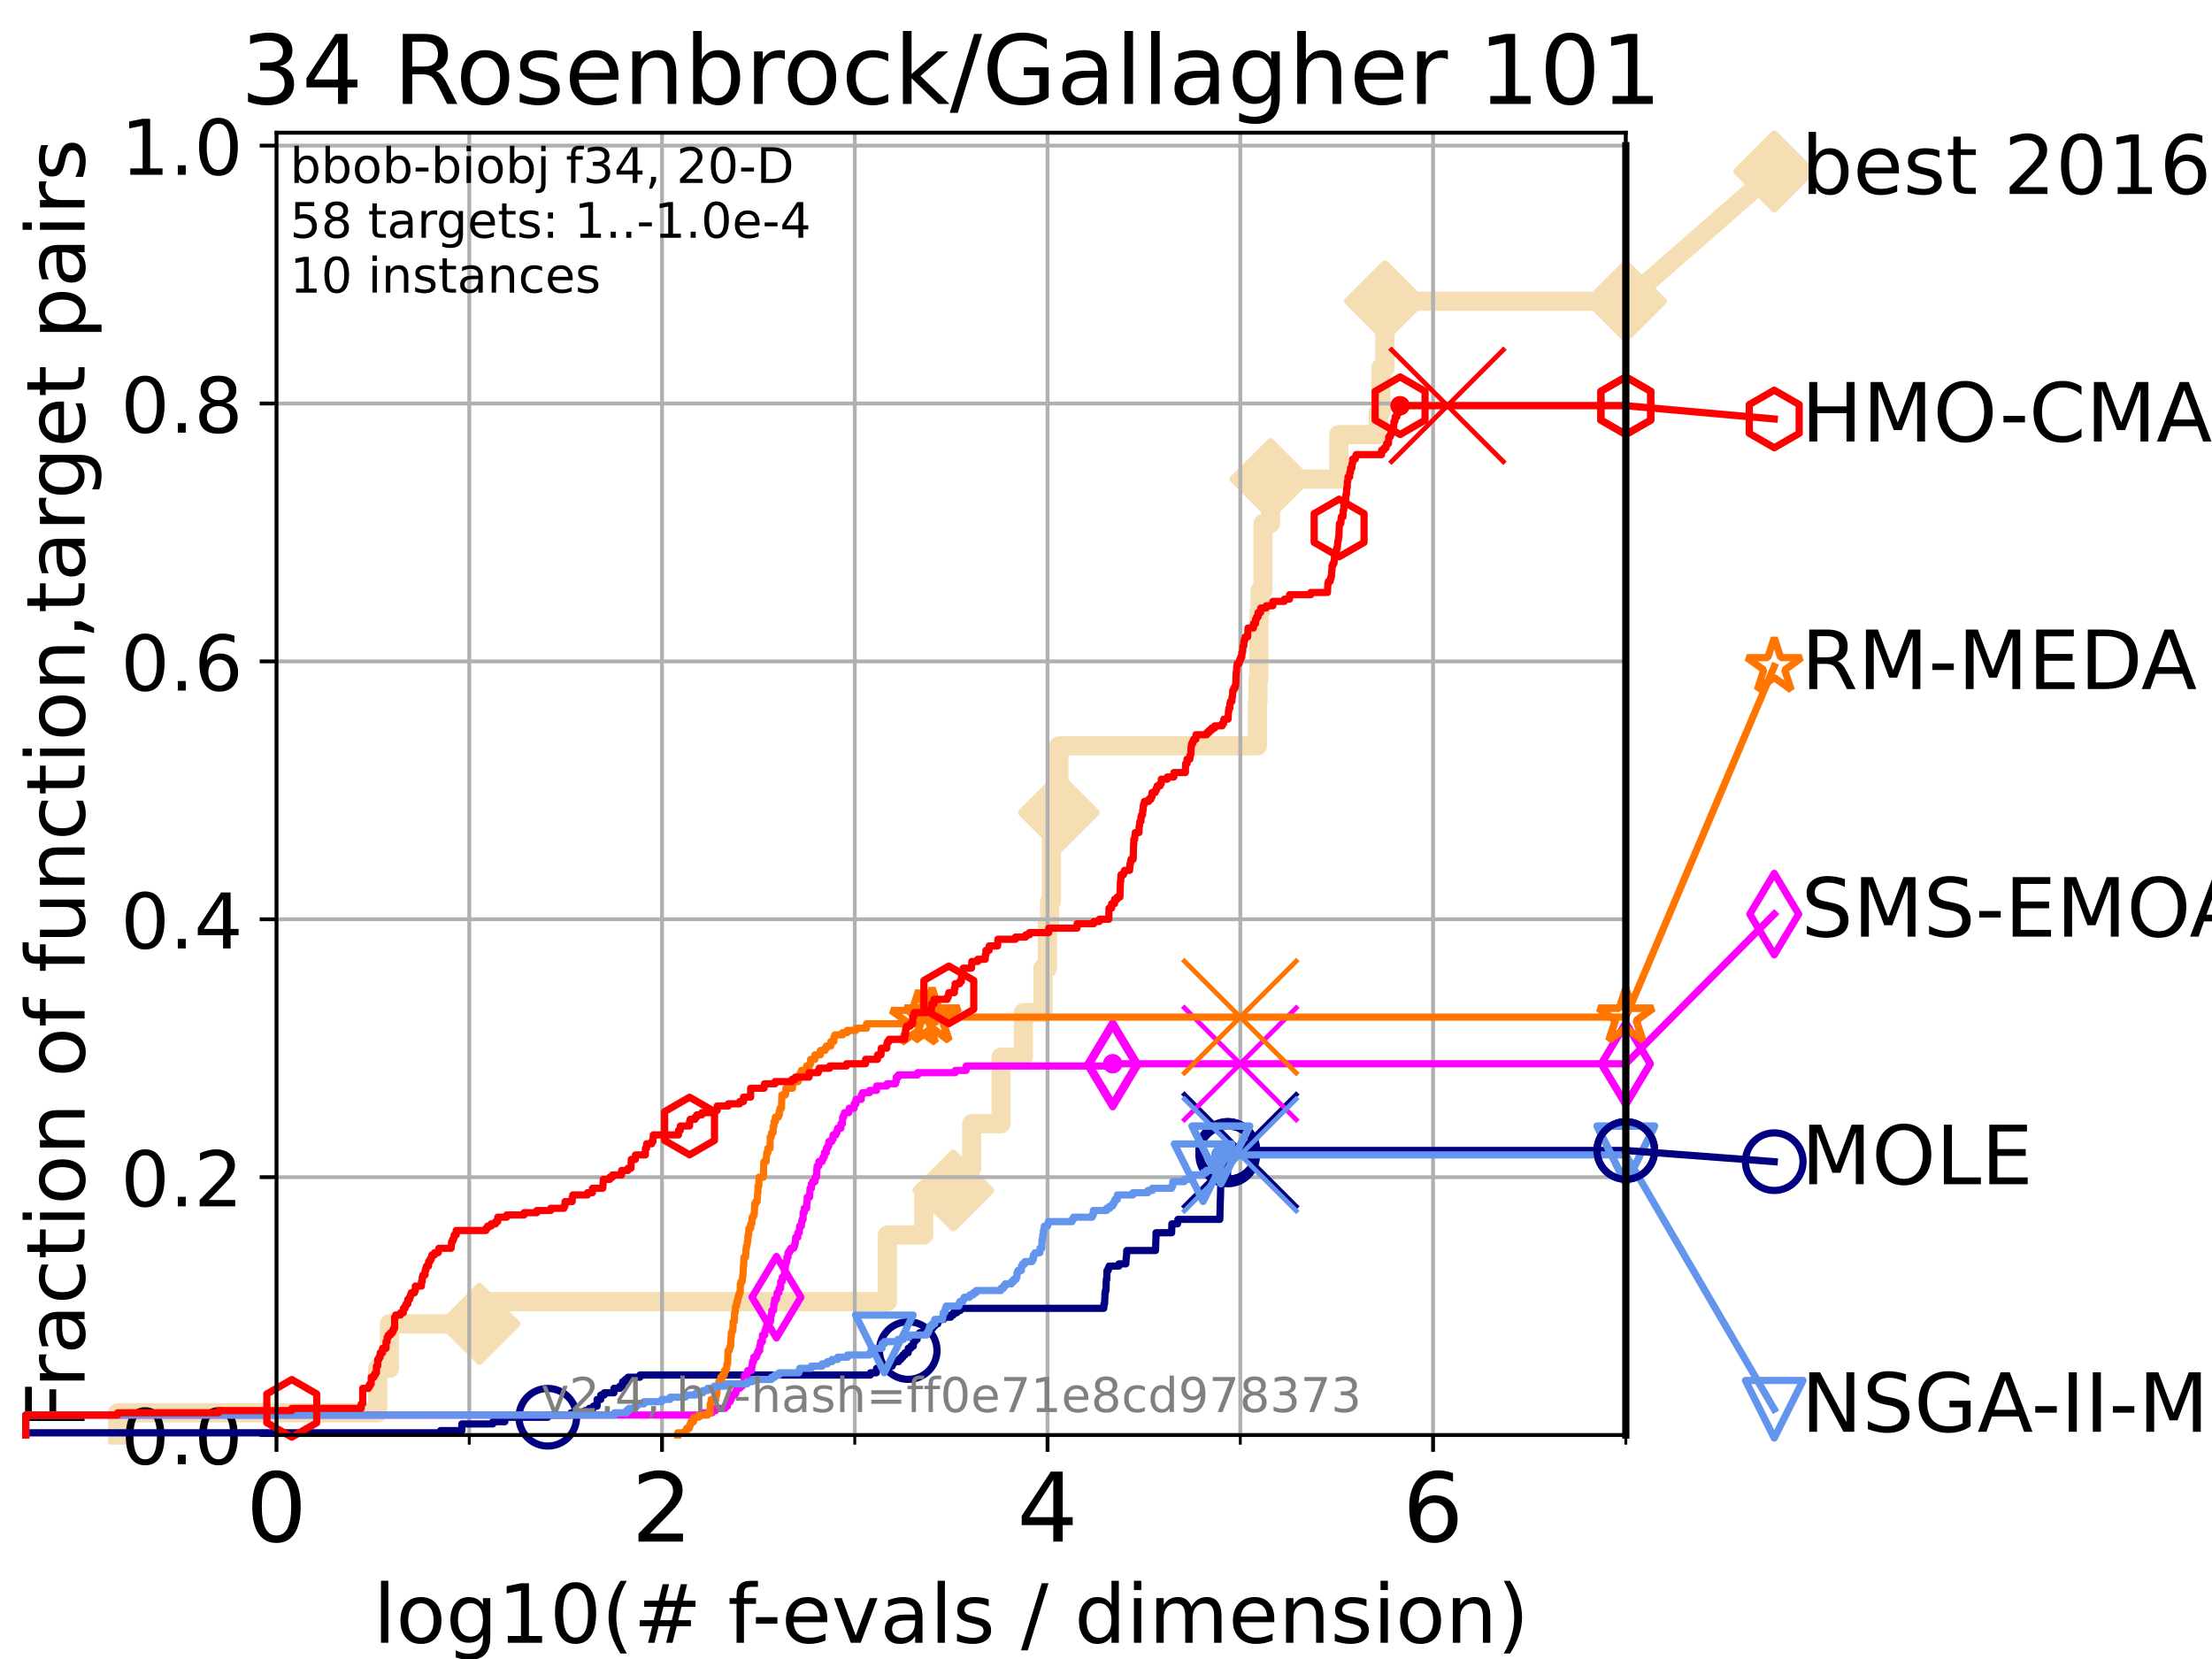 <?xml version="1.0" encoding="utf-8" standalone="no"?>
<!DOCTYPE svg PUBLIC "-//W3C//DTD SVG 1.1//EN"
  "http://www.w3.org/Graphics/SVG/1.1/DTD/svg11.dtd">
<!-- Created with matplotlib (https://matplotlib.org/) -->
<svg height="345.6pt" version="1.1" viewBox="0 0 460.8 345.6" width="460.8pt" xmlns="http://www.w3.org/2000/svg" xmlns:xlink="http://www.w3.org/1999/xlink">
 <defs>
  <style type="text/css">*{stroke-linecap:butt;stroke-linejoin:round;}</style>
 </defs>
 <g id="figure_1">
  <g id="patch_1">
   <path d="M 0 345.6 
L 460.8 345.6 
L 460.8 0 
L 0 0 
z
" style="fill:#ffffff;"/>
  </g>
  <g id="axes_1">
   <g id="patch_2">
    <path d="M 57.6 298.944 
L 338.688 298.944 
L 338.688 27.648 
L 57.6 27.648 
z
" style="fill:#ffffff;"/>
   </g>
   <g id="line2d_1">
    <path d="M 24.516 298.944 
L 24.516 294.313 
L 78.683 294.313 
L 78.683 285.05 
L 81.109 285.05 
L 81.109 275.788 
L 99.887 275.788 
L 99.887 271.157 
L 184.855 271.157 
L 184.855 257.263 
L 192.435 257.263 
L 192.435 248.001 
L 198.586 248.001 
L 198.586 243.37 
L 202.42 243.37 
L 202.42 234.107 
L 208.536 234.107 
L 208.536 220.214 
L 213.18 220.214 
L 213.18 210.951 
L 217.262 210.951 
L 217.262 201.689 
L 218.21 201.689 
L 218.21 192.426 
L 218.642 192.426 
L 218.642 187.795 
L 219.023 187.795 
L 219.023 173.901 
L 219.626 173.901 
L 219.626 169.27 
L 220.579 169.27 
L 220.579 155.377 
L 261.943 155.377 
L 261.943 146.114 
L 262.06 146.114 
L 262.06 141.483 
L 262.243 141.483 
L 262.243 127.589 
L 262.529 127.589 
L 262.529 122.958 
L 263.099 122.958 
L 263.099 109.065 
L 264.667 109.065 
L 264.667 99.802 
L 278.907 99.802 
L 278.907 90.54 
L 287.122 90.54 
L 287.122 85.909 
L 287.662 85.909 
L 287.662 76.646 
L 288.514 76.646 
L 288.514 62.753 
L 338.688 62.753 
" style="fill:none;stroke:#f5deb3;stroke-linecap:square;stroke-width:4;"/>
   </g>
   <g id="line2d_2">
    <defs>
     <path d="M -0 7.778 
L 7.778 0 
L 0 -7.778 
L -7.778 -0 
z
" id="m779fd96a0b" style="stroke:#f5deb3;stroke-linejoin:miter;stroke-width:1.5;"/>
    </defs>
    <g>
     <use style="fill:#f5deb3;stroke:#f5deb3;stroke-linejoin:miter;stroke-width:1.5;" x="99.887" xlink:href="#m779fd96a0b" y="275.788"/>
     <use style="fill:#f5deb3;stroke:#f5deb3;stroke-linejoin:miter;stroke-width:1.5;" x="198.586" xlink:href="#m779fd96a0b" y="248.001"/>
     <use style="fill:#f5deb3;stroke:#f5deb3;stroke-linejoin:miter;stroke-width:1.5;" x="220.579" xlink:href="#m779fd96a0b" y="169.27"/>
     <use style="fill:#f5deb3;stroke:#f5deb3;stroke-linejoin:miter;stroke-width:1.5;" x="264.667" xlink:href="#m779fd96a0b" y="99.802"/>
     <use style="fill:#f5deb3;stroke:#f5deb3;stroke-linejoin:miter;stroke-width:1.5;" x="288.514" xlink:href="#m779fd96a0b" y="62.753"/>
     <use style="fill:#f5deb3;stroke:#f5deb3;stroke-linejoin:miter;stroke-width:1.5;" x="338.688" xlink:href="#m779fd96a0b" y="62.753"/>
    </g>
   </g>
   <g id="line2d_3">
    <path style="fill:none;stroke:#f5deb3;stroke-linecap:square;stroke-width:4;"/>
    <g/>
   </g>
   <g id="line2d_4">
    <path d="M 338.688 62.753 
L 369.608 35.706 
" style="fill:none;stroke:#f5deb3;stroke-linecap:square;stroke-width:4;"/>
    <g>
     <use style="fill:#f5deb3;stroke:#f5deb3;stroke-linejoin:miter;stroke-width:1.5;" x="338.688" xlink:href="#m779fd96a0b" y="62.753"/>
     <use style="fill:#f5deb3;stroke:#f5deb3;stroke-linejoin:miter;stroke-width:1.5;" x="369.608" xlink:href="#m779fd96a0b" y="35.706"/>
    </g>
   </g>
   <g id="matplotlib.axis_1">
    <g id="xtick_1">
     <g id="line2d_5">
      <path clip-path="url(#p9336cc704b)" d="M 57.6 298.944 
L 57.6 27.648 
" style="fill:none;stroke:#b0b0b0;stroke-linecap:square;stroke-width:0.8;"/>
     </g>
     <g id="line2d_6">
      <defs>
       <path d="M 0 0 
L 0 3.5 
" id="m61f0b85068" style="stroke:#000000;stroke-width:0.8;"/>
      </defs>
      <g>
       <use style="stroke:#000000;stroke-width:0.8;" x="57.6" xlink:href="#m61f0b85068" y="298.944"/>
      </g>
     </g>
     <g id="text_1">
      <!-- 0 -->
      <g transform="translate(51.237 321.141)scale(0.2 -0.2)">
       <defs>
        <path d="M 31.781 66.406 
Q 24.172 66.406 20.328 58.906 
Q 16.5 51.422 16.5 36.375 
Q 16.5 21.391 20.328 13.891 
Q 24.172 6.391 31.781 6.391 
Q 39.453 6.391 43.281 13.891 
Q 47.125 21.391 47.125 36.375 
Q 47.125 51.422 43.281 58.906 
Q 39.453 66.406 31.781 66.406 
z
M 31.781 74.219 
Q 44.047 74.219 50.516 64.516 
Q 56.984 54.828 56.984 36.375 
Q 56.984 17.969 50.516 8.266 
Q 44.047 -1.422 31.781 -1.422 
Q 19.531 -1.422 13.062 8.266 
Q 6.594 17.969 6.594 36.375 
Q 6.594 54.828 13.062 64.516 
Q 19.531 74.219 31.781 74.219 
z
" id="DejaVuSans-48"/>
       </defs>
       <use xlink:href="#DejaVuSans-48"/>
      </g>
     </g>
    </g>
    <g id="xtick_2">
     <g id="line2d_7">
      <path clip-path="url(#p9336cc704b)" d="M 137.911 298.944 
L 137.911 27.648 
" style="fill:none;stroke:#b0b0b0;stroke-linecap:square;stroke-width:0.8;"/>
     </g>
     <g id="line2d_8">
      <g>
       <use style="stroke:#000000;stroke-width:0.8;" x="137.911" xlink:href="#m61f0b85068" y="298.944"/>
      </g>
     </g>
     <g id="text_2">
      <!-- 2 -->
      <g transform="translate(131.548 321.141)scale(0.2 -0.2)">
       <defs>
        <path d="M 19.188 8.297 
L 53.609 8.297 
L 53.609 0 
L 7.328 0 
L 7.328 8.297 
Q 12.938 14.109 22.625 23.891 
Q 32.328 33.688 34.812 36.531 
Q 39.547 41.844 41.422 45.531 
Q 43.312 49.219 43.312 52.781 
Q 43.312 58.594 39.234 62.25 
Q 35.156 65.922 28.609 65.922 
Q 23.969 65.922 18.812 64.312 
Q 13.672 62.703 7.812 59.422 
L 7.812 69.391 
Q 13.766 71.781 18.938 73 
Q 24.125 74.219 28.422 74.219 
Q 39.75 74.219 46.484 68.547 
Q 53.219 62.891 53.219 53.422 
Q 53.219 48.922 51.531 44.891 
Q 49.859 40.875 45.406 35.406 
Q 44.188 33.984 37.641 27.219 
Q 31.109 20.453 19.188 8.297 
z
" id="DejaVuSans-50"/>
       </defs>
       <use xlink:href="#DejaVuSans-50"/>
      </g>
     </g>
    </g>
    <g id="xtick_3">
     <g id="line2d_9">
      <path clip-path="url(#p9336cc704b)" d="M 218.222 298.944 
L 218.222 27.648 
" style="fill:none;stroke:#b0b0b0;stroke-linecap:square;stroke-width:0.8;"/>
     </g>
     <g id="line2d_10">
      <g>
       <use style="stroke:#000000;stroke-width:0.8;" x="218.222" xlink:href="#m61f0b85068" y="298.944"/>
      </g>
     </g>
     <g id="text_3">
      <!-- 4 -->
      <g transform="translate(211.859 321.141)scale(0.2 -0.2)">
       <defs>
        <path d="M 37.797 64.312 
L 12.891 25.391 
L 37.797 25.391 
z
M 35.203 72.906 
L 47.609 72.906 
L 47.609 25.391 
L 58.016 25.391 
L 58.016 17.188 
L 47.609 17.188 
L 47.609 0 
L 37.797 0 
L 37.797 17.188 
L 4.891 17.188 
L 4.891 26.703 
z
" id="DejaVuSans-52"/>
       </defs>
       <use xlink:href="#DejaVuSans-52"/>
      </g>
     </g>
    </g>
    <g id="xtick_4">
     <g id="line2d_11">
      <path clip-path="url(#p9336cc704b)" d="M 298.533 298.944 
L 298.533 27.648 
" style="fill:none;stroke:#b0b0b0;stroke-linecap:square;stroke-width:0.8;"/>
     </g>
     <g id="line2d_12">
      <g>
       <use style="stroke:#000000;stroke-width:0.8;" x="298.533" xlink:href="#m61f0b85068" y="298.944"/>
      </g>
     </g>
     <g id="text_4">
      <!-- 6 -->
      <g transform="translate(292.17 321.141)scale(0.2 -0.2)">
       <defs>
        <path d="M 33.016 40.375 
Q 26.375 40.375 22.484 35.828 
Q 18.609 31.297 18.609 23.391 
Q 18.609 15.531 22.484 10.953 
Q 26.375 6.391 33.016 6.391 
Q 39.656 6.391 43.531 10.953 
Q 47.406 15.531 47.406 23.391 
Q 47.406 31.297 43.531 35.828 
Q 39.656 40.375 33.016 40.375 
z
M 52.594 71.297 
L 52.594 62.312 
Q 48.875 64.062 45.094 64.984 
Q 41.312 65.922 37.594 65.922 
Q 27.828 65.922 22.672 59.328 
Q 17.531 52.734 16.797 39.406 
Q 19.672 43.656 24.016 45.922 
Q 28.375 48.188 33.594 48.188 
Q 44.578 48.188 50.953 41.516 
Q 57.328 34.859 57.328 23.391 
Q 57.328 12.156 50.688 5.359 
Q 44.047 -1.422 33.016 -1.422 
Q 20.359 -1.422 13.672 8.266 
Q 6.984 17.969 6.984 36.375 
Q 6.984 53.656 15.188 63.938 
Q 23.391 74.219 37.203 74.219 
Q 40.922 74.219 44.703 73.484 
Q 48.484 72.75 52.594 71.297 
z
" id="DejaVuSans-54"/>
       </defs>
       <use xlink:href="#DejaVuSans-54"/>
      </g>
     </g>
    </g>
    <g id="xtick_5">
     <g id="line2d_13">
      <path clip-path="url(#p9336cc704b)" d="M 97.755 298.944 
L 97.755 27.648 
" style="fill:none;stroke:#b0b0b0;stroke-linecap:square;stroke-width:0.8;"/>
     </g>
     <g id="line2d_14">
      <defs>
       <path d="M 0 0 
L 0 2 
" id="mcb4594acd7" style="stroke:#000000;stroke-width:0.6;"/>
      </defs>
      <g>
       <use style="stroke:#000000;stroke-width:0.6;" x="97.755" xlink:href="#mcb4594acd7" y="298.944"/>
      </g>
     </g>
    </g>
    <g id="xtick_6">
     <g id="line2d_15">
      <path clip-path="url(#p9336cc704b)" d="M 178.066 298.944 
L 178.066 27.648 
" style="fill:none;stroke:#b0b0b0;stroke-linecap:square;stroke-width:0.8;"/>
     </g>
     <g id="line2d_16">
      <g>
       <use style="stroke:#000000;stroke-width:0.6;" x="178.066" xlink:href="#mcb4594acd7" y="298.944"/>
      </g>
     </g>
    </g>
    <g id="xtick_7">
     <g id="line2d_17">
      <path clip-path="url(#p9336cc704b)" d="M 258.377 298.944 
L 258.377 27.648 
" style="fill:none;stroke:#b0b0b0;stroke-linecap:square;stroke-width:0.8;"/>
     </g>
     <g id="line2d_18">
      <g>
       <use style="stroke:#000000;stroke-width:0.6;" x="258.377" xlink:href="#mcb4594acd7" y="298.944"/>
      </g>
     </g>
    </g>
    <g id="xtick_8">
     <g id="line2d_19">
      <path clip-path="url(#p9336cc704b)" d="M 338.688 298.944 
L 338.688 27.648 
" style="fill:none;stroke:#b0b0b0;stroke-linecap:square;stroke-width:0.8;"/>
     </g>
     <g id="line2d_20">
      <g>
       <use style="stroke:#000000;stroke-width:0.6;" x="338.688" xlink:href="#mcb4594acd7" y="298.944"/>
      </g>
     </g>
    </g>
    <g id="text_5">
     <!-- log10(# f-evals / dimension) -->
     <g transform="translate(77.764 342.218)scale(0.17 -0.17)">
      <defs>
       <path d="M 9.422 75.984 
L 18.406 75.984 
L 18.406 0 
L 9.422 0 
z
" id="DejaVuSans-108"/>
       <path d="M 30.609 48.391 
Q 23.391 48.391 19.188 42.75 
Q 14.984 37.109 14.984 27.297 
Q 14.984 17.484 19.156 11.844 
Q 23.344 6.203 30.609 6.203 
Q 37.797 6.203 41.984 11.859 
Q 46.188 17.531 46.188 27.297 
Q 46.188 37.016 41.984 42.703 
Q 37.797 48.391 30.609 48.391 
z
M 30.609 56 
Q 42.328 56 49.016 48.375 
Q 55.719 40.766 55.719 27.297 
Q 55.719 13.875 49.016 6.219 
Q 42.328 -1.422 30.609 -1.422 
Q 18.844 -1.422 12.172 6.219 
Q 5.516 13.875 5.516 27.297 
Q 5.516 40.766 12.172 48.375 
Q 18.844 56 30.609 56 
z
" id="DejaVuSans-111"/>
       <path d="M 45.406 27.984 
Q 45.406 37.75 41.375 43.109 
Q 37.359 48.484 30.078 48.484 
Q 22.859 48.484 18.828 43.109 
Q 14.797 37.75 14.797 27.984 
Q 14.797 18.266 18.828 12.891 
Q 22.859 7.516 30.078 7.516 
Q 37.359 7.516 41.375 12.891 
Q 45.406 18.266 45.406 27.984 
z
M 54.391 6.781 
Q 54.391 -7.172 48.188 -13.984 
Q 42 -20.797 29.203 -20.797 
Q 24.469 -20.797 20.266 -20.094 
Q 16.062 -19.391 12.109 -17.922 
L 12.109 -9.188 
Q 16.062 -11.328 19.922 -12.344 
Q 23.781 -13.375 27.781 -13.375 
Q 36.625 -13.375 41.016 -8.766 
Q 45.406 -4.156 45.406 5.172 
L 45.406 9.625 
Q 42.625 4.781 38.281 2.391 
Q 33.938 0 27.875 0 
Q 17.828 0 11.672 7.656 
Q 5.516 15.328 5.516 27.984 
Q 5.516 40.672 11.672 48.328 
Q 17.828 56 27.875 56 
Q 33.938 56 38.281 53.609 
Q 42.625 51.219 45.406 46.391 
L 45.406 54.688 
L 54.391 54.688 
z
" id="DejaVuSans-103"/>
       <path d="M 12.406 8.297 
L 28.516 8.297 
L 28.516 63.922 
L 10.984 60.406 
L 10.984 69.391 
L 28.422 72.906 
L 38.281 72.906 
L 38.281 8.297 
L 54.391 8.297 
L 54.391 0 
L 12.406 0 
z
" id="DejaVuSans-49"/>
       <path d="M 31 75.875 
Q 24.469 64.656 21.281 53.656 
Q 18.109 42.672 18.109 31.391 
Q 18.109 20.125 21.312 9.062 
Q 24.516 -2 31 -13.188 
L 23.188 -13.188 
Q 15.875 -1.703 12.234 9.375 
Q 8.594 20.453 8.594 31.391 
Q 8.594 42.281 12.203 53.312 
Q 15.828 64.359 23.188 75.875 
z
" id="DejaVuSans-40"/>
       <path d="M 51.125 44 
L 36.922 44 
L 32.812 27.688 
L 47.125 27.688 
z
M 43.797 71.781 
L 38.719 51.516 
L 52.984 51.516 
L 58.109 71.781 
L 65.922 71.781 
L 60.891 51.516 
L 76.125 51.516 
L 76.125 44 
L 58.984 44 
L 54.984 27.688 
L 70.516 27.688 
L 70.516 20.219 
L 53.078 20.219 
L 48 0 
L 40.188 0 
L 45.219 20.219 
L 30.906 20.219 
L 25.875 0 
L 18.016 0 
L 23.094 20.219 
L 7.719 20.219 
L 7.719 27.688 
L 24.906 27.688 
L 29 44 
L 13.281 44 
L 13.281 51.516 
L 30.906 51.516 
L 35.891 71.781 
z
" id="DejaVuSans-35"/>
       <path id="DejaVuSans-32"/>
       <path d="M 37.109 75.984 
L 37.109 68.5 
L 28.516 68.5 
Q 23.688 68.5 21.797 66.547 
Q 19.922 64.594 19.922 59.516 
L 19.922 54.688 
L 34.719 54.688 
L 34.719 47.703 
L 19.922 47.703 
L 19.922 0 
L 10.891 0 
L 10.891 47.703 
L 2.297 47.703 
L 2.297 54.688 
L 10.891 54.688 
L 10.891 58.5 
Q 10.891 67.625 15.141 71.797 
Q 19.391 75.984 28.609 75.984 
z
" id="DejaVuSans-102"/>
       <path d="M 4.891 31.391 
L 31.203 31.391 
L 31.203 23.391 
L 4.891 23.391 
z
" id="DejaVuSans-45"/>
       <path d="M 56.203 29.594 
L 56.203 25.203 
L 14.891 25.203 
Q 15.484 15.922 20.484 11.062 
Q 25.484 6.203 34.422 6.203 
Q 39.594 6.203 44.453 7.469 
Q 49.312 8.734 54.109 11.281 
L 54.109 2.781 
Q 49.266 0.734 44.188 -0.344 
Q 39.109 -1.422 33.891 -1.422 
Q 20.797 -1.422 13.156 6.188 
Q 5.516 13.812 5.516 26.812 
Q 5.516 40.234 12.766 48.109 
Q 20.016 56 32.328 56 
Q 43.359 56 49.781 48.891 
Q 56.203 41.797 56.203 29.594 
z
M 47.219 32.234 
Q 47.125 39.594 43.094 43.984 
Q 39.062 48.391 32.422 48.391 
Q 24.906 48.391 20.391 44.141 
Q 15.875 39.891 15.188 32.172 
z
" id="DejaVuSans-101"/>
       <path d="M 2.984 54.688 
L 12.5 54.688 
L 29.594 8.797 
L 46.688 54.688 
L 56.203 54.688 
L 35.688 0 
L 23.484 0 
z
" id="DejaVuSans-118"/>
       <path d="M 34.281 27.484 
Q 23.391 27.484 19.188 25 
Q 14.984 22.516 14.984 16.5 
Q 14.984 11.719 18.141 8.906 
Q 21.297 6.109 26.703 6.109 
Q 34.188 6.109 38.703 11.406 
Q 43.219 16.703 43.219 25.484 
L 43.219 27.484 
z
M 52.203 31.203 
L 52.203 0 
L 43.219 0 
L 43.219 8.297 
Q 40.141 3.328 35.547 0.953 
Q 30.953 -1.422 24.312 -1.422 
Q 15.922 -1.422 10.953 3.297 
Q 6 8.016 6 15.922 
Q 6 25.141 12.172 29.828 
Q 18.359 34.516 30.609 34.516 
L 43.219 34.516 
L 43.219 35.406 
Q 43.219 41.609 39.141 45 
Q 35.062 48.391 27.688 48.391 
Q 23 48.391 18.547 47.266 
Q 14.109 46.141 10.016 43.891 
L 10.016 52.203 
Q 14.938 54.109 19.578 55.047 
Q 24.219 56 28.609 56 
Q 40.484 56 46.344 49.844 
Q 52.203 43.703 52.203 31.203 
z
" id="DejaVuSans-97"/>
       <path d="M 44.281 53.078 
L 44.281 44.578 
Q 40.484 46.531 36.375 47.5 
Q 32.281 48.484 27.875 48.484 
Q 21.188 48.484 17.844 46.438 
Q 14.5 44.391 14.5 40.281 
Q 14.5 37.156 16.891 35.375 
Q 19.281 33.594 26.516 31.984 
L 29.594 31.297 
Q 39.156 29.25 43.188 25.516 
Q 47.219 21.781 47.219 15.094 
Q 47.219 7.469 41.188 3.016 
Q 35.156 -1.422 24.609 -1.422 
Q 20.219 -1.422 15.453 -0.562 
Q 10.688 0.297 5.422 2 
L 5.422 11.281 
Q 10.406 8.688 15.234 7.391 
Q 20.062 6.109 24.812 6.109 
Q 31.156 6.109 34.562 8.281 
Q 37.984 10.453 37.984 14.406 
Q 37.984 18.062 35.516 20.016 
Q 33.062 21.969 24.703 23.781 
L 21.578 24.516 
Q 13.234 26.266 9.516 29.906 
Q 5.812 33.547 5.812 39.891 
Q 5.812 47.609 11.281 51.797 
Q 16.75 56 26.812 56 
Q 31.781 56 36.172 55.266 
Q 40.578 54.547 44.281 53.078 
z
" id="DejaVuSans-115"/>
       <path d="M 25.391 72.906 
L 33.688 72.906 
L 8.297 -9.281 
L 0 -9.281 
z
" id="DejaVuSans-47"/>
       <path d="M 45.406 46.391 
L 45.406 75.984 
L 54.391 75.984 
L 54.391 0 
L 45.406 0 
L 45.406 8.203 
Q 42.578 3.328 38.25 0.953 
Q 33.938 -1.422 27.875 -1.422 
Q 17.969 -1.422 11.734 6.484 
Q 5.516 14.406 5.516 27.297 
Q 5.516 40.188 11.734 48.094 
Q 17.969 56 27.875 56 
Q 33.938 56 38.25 53.625 
Q 42.578 51.266 45.406 46.391 
z
M 14.797 27.297 
Q 14.797 17.391 18.875 11.75 
Q 22.953 6.109 30.078 6.109 
Q 37.203 6.109 41.297 11.75 
Q 45.406 17.391 45.406 27.297 
Q 45.406 37.203 41.297 42.844 
Q 37.203 48.484 30.078 48.484 
Q 22.953 48.484 18.875 42.844 
Q 14.797 37.203 14.797 27.297 
z
" id="DejaVuSans-100"/>
       <path d="M 9.422 54.688 
L 18.406 54.688 
L 18.406 0 
L 9.422 0 
z
M 9.422 75.984 
L 18.406 75.984 
L 18.406 64.594 
L 9.422 64.594 
z
" id="DejaVuSans-105"/>
       <path d="M 52 44.188 
Q 55.375 50.25 60.062 53.125 
Q 64.75 56 71.094 56 
Q 79.641 56 84.281 50.016 
Q 88.922 44.047 88.922 33.016 
L 88.922 0 
L 79.891 0 
L 79.891 32.719 
Q 79.891 40.578 77.094 44.375 
Q 74.312 48.188 68.609 48.188 
Q 61.625 48.188 57.562 43.547 
Q 53.516 38.922 53.516 30.906 
L 53.516 0 
L 44.484 0 
L 44.484 32.719 
Q 44.484 40.625 41.703 44.406 
Q 38.922 48.188 33.109 48.188 
Q 26.219 48.188 22.156 43.531 
Q 18.109 38.875 18.109 30.906 
L 18.109 0 
L 9.078 0 
L 9.078 54.688 
L 18.109 54.688 
L 18.109 46.188 
Q 21.188 51.219 25.484 53.609 
Q 29.781 56 35.688 56 
Q 41.656 56 45.828 52.969 
Q 50 49.953 52 44.188 
z
" id="DejaVuSans-109"/>
       <path d="M 54.891 33.016 
L 54.891 0 
L 45.906 0 
L 45.906 32.719 
Q 45.906 40.484 42.875 44.328 
Q 39.844 48.188 33.797 48.188 
Q 26.516 48.188 22.312 43.547 
Q 18.109 38.922 18.109 30.906 
L 18.109 0 
L 9.078 0 
L 9.078 54.688 
L 18.109 54.688 
L 18.109 46.188 
Q 21.344 51.125 25.703 53.562 
Q 30.078 56 35.797 56 
Q 45.219 56 50.047 50.172 
Q 54.891 44.344 54.891 33.016 
z
" id="DejaVuSans-110"/>
       <path d="M 8.016 75.875 
L 15.828 75.875 
Q 23.141 64.359 26.781 53.312 
Q 30.422 42.281 30.422 31.391 
Q 30.422 20.453 26.781 9.375 
Q 23.141 -1.703 15.828 -13.188 
L 8.016 -13.188 
Q 14.5 -2 17.703 9.062 
Q 20.906 20.125 20.906 31.391 
Q 20.906 42.672 17.703 53.656 
Q 14.5 64.656 8.016 75.875 
z
" id="DejaVuSans-41"/>
      </defs>
      <use xlink:href="#DejaVuSans-108"/>
      <use x="27.783" xlink:href="#DejaVuSans-111"/>
      <use x="88.965" xlink:href="#DejaVuSans-103"/>
      <use x="152.441" xlink:href="#DejaVuSans-49"/>
      <use x="216.064" xlink:href="#DejaVuSans-48"/>
      <use x="279.688" xlink:href="#DejaVuSans-40"/>
      <use x="318.701" xlink:href="#DejaVuSans-35"/>
      <use x="402.49" xlink:href="#DejaVuSans-32"/>
      <use x="434.277" xlink:href="#DejaVuSans-102"/>
      <use x="463.982" xlink:href="#DejaVuSans-45"/>
      <use x="500.066" xlink:href="#DejaVuSans-101"/>
      <use x="561.59" xlink:href="#DejaVuSans-118"/>
      <use x="620.77" xlink:href="#DejaVuSans-97"/>
      <use x="682.049" xlink:href="#DejaVuSans-108"/>
      <use x="709.832" xlink:href="#DejaVuSans-115"/>
      <use x="761.932" xlink:href="#DejaVuSans-32"/>
      <use x="793.719" xlink:href="#DejaVuSans-47"/>
      <use x="827.41" xlink:href="#DejaVuSans-32"/>
      <use x="859.197" xlink:href="#DejaVuSans-100"/>
      <use x="922.674" xlink:href="#DejaVuSans-105"/>
      <use x="950.457" xlink:href="#DejaVuSans-109"/>
      <use x="1047.869" xlink:href="#DejaVuSans-101"/>
      <use x="1109.393" xlink:href="#DejaVuSans-110"/>
      <use x="1172.771" xlink:href="#DejaVuSans-115"/>
      <use x="1224.871" xlink:href="#DejaVuSans-105"/>
      <use x="1252.654" xlink:href="#DejaVuSans-111"/>
      <use x="1313.836" xlink:href="#DejaVuSans-110"/>
      <use x="1377.215" xlink:href="#DejaVuSans-41"/>
     </g>
    </g>
   </g>
   <g id="matplotlib.axis_2">
    <g id="ytick_1">
     <g id="line2d_21">
      <path clip-path="url(#p9336cc704b)" d="M 57.6 298.944 
L 338.688 298.944 
" style="fill:none;stroke:#b0b0b0;stroke-linecap:square;stroke-width:0.8;"/>
     </g>
     <g id="line2d_22">
      <defs>
       <path d="M 0 0 
L -3.5 0 
" id="m5c5808c304" style="stroke:#000000;stroke-width:0.8;"/>
      </defs>
      <g>
       <use style="stroke:#000000;stroke-width:0.8;" x="57.6" xlink:href="#m5c5808c304" y="298.944"/>
      </g>
     </g>
     <g id="text_6">
      <!-- 0.0 -->
      <g transform="translate(25.155 305.023)scale(0.16 -0.16)">
       <defs>
        <path d="M 10.688 12.406 
L 21 12.406 
L 21 0 
L 10.688 0 
z
" id="DejaVuSans-46"/>
       </defs>
       <use xlink:href="#DejaVuSans-48"/>
       <use x="63.623" xlink:href="#DejaVuSans-46"/>
       <use x="95.41" xlink:href="#DejaVuSans-48"/>
      </g>
     </g>
    </g>
    <g id="ytick_2">
     <g id="line2d_23">
      <path clip-path="url(#p9336cc704b)" d="M 57.6 245.222 
L 338.688 245.222 
" style="fill:none;stroke:#b0b0b0;stroke-linecap:square;stroke-width:0.8;"/>
     </g>
     <g id="line2d_24">
      <g>
       <use style="stroke:#000000;stroke-width:0.8;" x="57.6" xlink:href="#m5c5808c304" y="245.222"/>
      </g>
     </g>
     <g id="text_7">
      <!-- 0.2 -->
      <g transform="translate(25.155 251.301)scale(0.16 -0.16)">
       <use xlink:href="#DejaVuSans-48"/>
       <use x="63.623" xlink:href="#DejaVuSans-46"/>
       <use x="95.41" xlink:href="#DejaVuSans-50"/>
      </g>
     </g>
    </g>
    <g id="ytick_3">
     <g id="line2d_25">
      <path clip-path="url(#p9336cc704b)" d="M 57.6 191.5 
L 338.688 191.5 
" style="fill:none;stroke:#b0b0b0;stroke-linecap:square;stroke-width:0.8;"/>
     </g>
     <g id="line2d_26">
      <g>
       <use style="stroke:#000000;stroke-width:0.8;" x="57.6" xlink:href="#m5c5808c304" y="191.5"/>
      </g>
     </g>
     <g id="text_8">
      <!-- 0.4 -->
      <g transform="translate(25.155 197.579)scale(0.16 -0.16)">
       <use xlink:href="#DejaVuSans-48"/>
       <use x="63.623" xlink:href="#DejaVuSans-46"/>
       <use x="95.41" xlink:href="#DejaVuSans-52"/>
      </g>
     </g>
    </g>
    <g id="ytick_4">
     <g id="line2d_27">
      <path clip-path="url(#p9336cc704b)" d="M 57.6 137.778 
L 338.688 137.778 
" style="fill:none;stroke:#b0b0b0;stroke-linecap:square;stroke-width:0.8;"/>
     </g>
     <g id="line2d_28">
      <g>
       <use style="stroke:#000000;stroke-width:0.8;" x="57.6" xlink:href="#m5c5808c304" y="137.778"/>
      </g>
     </g>
     <g id="text_9">
      <!-- 0.6 -->
      <g transform="translate(25.155 143.857)scale(0.16 -0.16)">
       <use xlink:href="#DejaVuSans-48"/>
       <use x="63.623" xlink:href="#DejaVuSans-46"/>
       <use x="95.41" xlink:href="#DejaVuSans-54"/>
      </g>
     </g>
    </g>
    <g id="ytick_5">
     <g id="line2d_29">
      <path clip-path="url(#p9336cc704b)" d="M 57.6 84.056 
L 338.688 84.056 
" style="fill:none;stroke:#b0b0b0;stroke-linecap:square;stroke-width:0.8;"/>
     </g>
     <g id="line2d_30">
      <g>
       <use style="stroke:#000000;stroke-width:0.8;" x="57.6" xlink:href="#m5c5808c304" y="84.056"/>
      </g>
     </g>
     <g id="text_10">
      <!-- 0.8 -->
      <g transform="translate(25.155 90.135)scale(0.16 -0.16)">
       <defs>
        <path d="M 31.781 34.625 
Q 24.75 34.625 20.719 30.859 
Q 16.703 27.094 16.703 20.516 
Q 16.703 13.922 20.719 10.156 
Q 24.75 6.391 31.781 6.391 
Q 38.812 6.391 42.859 10.172 
Q 46.922 13.969 46.922 20.516 
Q 46.922 27.094 42.891 30.859 
Q 38.875 34.625 31.781 34.625 
z
M 21.922 38.812 
Q 15.578 40.375 12.031 44.719 
Q 8.5 49.078 8.5 55.328 
Q 8.5 64.062 14.719 69.141 
Q 20.953 74.219 31.781 74.219 
Q 42.672 74.219 48.875 69.141 
Q 55.078 64.062 55.078 55.328 
Q 55.078 49.078 51.531 44.719 
Q 48 40.375 41.703 38.812 
Q 48.828 37.156 52.797 32.312 
Q 56.781 27.484 56.781 20.516 
Q 56.781 9.906 50.312 4.234 
Q 43.844 -1.422 31.781 -1.422 
Q 19.734 -1.422 13.25 4.234 
Q 6.781 9.906 6.781 20.516 
Q 6.781 27.484 10.781 32.312 
Q 14.797 37.156 21.922 38.812 
z
M 18.312 54.391 
Q 18.312 48.734 21.844 45.562 
Q 25.391 42.391 31.781 42.391 
Q 38.141 42.391 41.719 45.562 
Q 45.312 48.734 45.312 54.391 
Q 45.312 60.062 41.719 63.234 
Q 38.141 66.406 31.781 66.406 
Q 25.391 66.406 21.844 63.234 
Q 18.312 60.062 18.312 54.391 
z
" id="DejaVuSans-56"/>
       </defs>
       <use xlink:href="#DejaVuSans-48"/>
       <use x="63.623" xlink:href="#DejaVuSans-46"/>
       <use x="95.41" xlink:href="#DejaVuSans-56"/>
      </g>
     </g>
    </g>
    <g id="ytick_6">
     <g id="line2d_31">
      <path clip-path="url(#p9336cc704b)" d="M 57.6 30.334 
L 338.688 30.334 
" style="fill:none;stroke:#b0b0b0;stroke-linecap:square;stroke-width:0.8;"/>
     </g>
     <g id="line2d_32">
      <g>
       <use style="stroke:#000000;stroke-width:0.8;" x="57.6" xlink:href="#m5c5808c304" y="30.334"/>
      </g>
     </g>
     <g id="text_11">
      <!-- 1.0 -->
      <g transform="translate(25.155 36.413)scale(0.16 -0.16)">
       <use xlink:href="#DejaVuSans-49"/>
       <use x="63.623" xlink:href="#DejaVuSans-46"/>
       <use x="95.41" xlink:href="#DejaVuSans-48"/>
      </g>
     </g>
    </g>
    <g id="text_12">
     <!-- Fraction of function,target pairs -->
     <g transform="translate(17.62 297.681)rotate(-90)scale(0.17 -0.17)">
      <defs>
       <path d="M 9.812 72.906 
L 51.703 72.906 
L 51.703 64.594 
L 19.672 64.594 
L 19.672 43.109 
L 48.578 43.109 
L 48.578 34.812 
L 19.672 34.812 
L 19.672 0 
L 9.812 0 
z
" id="DejaVuSans-70"/>
       <path d="M 41.109 46.297 
Q 39.594 47.172 37.812 47.578 
Q 36.031 48 33.891 48 
Q 26.266 48 22.188 43.047 
Q 18.109 38.094 18.109 28.812 
L 18.109 0 
L 9.078 0 
L 9.078 54.688 
L 18.109 54.688 
L 18.109 46.188 
Q 20.953 51.172 25.484 53.578 
Q 30.031 56 36.531 56 
Q 37.453 56 38.578 55.875 
Q 39.703 55.766 41.062 55.516 
z
" id="DejaVuSans-114"/>
       <path d="M 48.781 52.594 
L 48.781 44.188 
Q 44.969 46.297 41.141 47.344 
Q 37.312 48.391 33.406 48.391 
Q 24.656 48.391 19.812 42.844 
Q 14.984 37.312 14.984 27.297 
Q 14.984 17.281 19.812 11.734 
Q 24.656 6.203 33.406 6.203 
Q 37.312 6.203 41.141 7.25 
Q 44.969 8.297 48.781 10.406 
L 48.781 2.094 
Q 45.016 0.344 40.984 -0.531 
Q 36.969 -1.422 32.422 -1.422 
Q 20.062 -1.422 12.781 6.344 
Q 5.516 14.109 5.516 27.297 
Q 5.516 40.672 12.859 48.328 
Q 20.219 56 33.016 56 
Q 37.156 56 41.109 55.141 
Q 45.062 54.297 48.781 52.594 
z
" id="DejaVuSans-99"/>
       <path d="M 18.312 70.219 
L 18.312 54.688 
L 36.812 54.688 
L 36.812 47.703 
L 18.312 47.703 
L 18.312 18.016 
Q 18.312 11.328 20.141 9.422 
Q 21.969 7.516 27.594 7.516 
L 36.812 7.516 
L 36.812 0 
L 27.594 0 
Q 17.188 0 13.234 3.875 
Q 9.281 7.766 9.281 18.016 
L 9.281 47.703 
L 2.688 47.703 
L 2.688 54.688 
L 9.281 54.688 
L 9.281 70.219 
z
" id="DejaVuSans-116"/>
       <path d="M 8.5 21.578 
L 8.5 54.688 
L 17.484 54.688 
L 17.484 21.922 
Q 17.484 14.156 20.5 10.266 
Q 23.531 6.391 29.594 6.391 
Q 36.859 6.391 41.078 11.031 
Q 45.312 15.672 45.312 23.688 
L 45.312 54.688 
L 54.297 54.688 
L 54.297 0 
L 45.312 0 
L 45.312 8.406 
Q 42.047 3.422 37.719 1 
Q 33.406 -1.422 27.688 -1.422 
Q 18.266 -1.422 13.375 4.438 
Q 8.5 10.297 8.5 21.578 
z
M 31.109 56 
z
" id="DejaVuSans-117"/>
       <path d="M 11.719 12.406 
L 22.016 12.406 
L 22.016 4 
L 14.016 -11.625 
L 7.719 -11.625 
L 11.719 4 
z
" id="DejaVuSans-44"/>
       <path d="M 18.109 8.203 
L 18.109 -20.797 
L 9.078 -20.797 
L 9.078 54.688 
L 18.109 54.688 
L 18.109 46.391 
Q 20.953 51.266 25.266 53.625 
Q 29.594 56 35.594 56 
Q 45.562 56 51.781 48.094 
Q 58.016 40.188 58.016 27.297 
Q 58.016 14.406 51.781 6.484 
Q 45.562 -1.422 35.594 -1.422 
Q 29.594 -1.422 25.266 0.953 
Q 20.953 3.328 18.109 8.203 
z
M 48.688 27.297 
Q 48.688 37.203 44.609 42.844 
Q 40.531 48.484 33.406 48.484 
Q 26.266 48.484 22.188 42.844 
Q 18.109 37.203 18.109 27.297 
Q 18.109 17.391 22.188 11.75 
Q 26.266 6.109 33.406 6.109 
Q 40.531 6.109 44.609 11.75 
Q 48.688 17.391 48.688 27.297 
z
" id="DejaVuSans-112"/>
      </defs>
      <use xlink:href="#DejaVuSans-70"/>
      <use x="50.27" xlink:href="#DejaVuSans-114"/>
      <use x="91.383" xlink:href="#DejaVuSans-97"/>
      <use x="152.662" xlink:href="#DejaVuSans-99"/>
      <use x="207.643" xlink:href="#DejaVuSans-116"/>
      <use x="246.852" xlink:href="#DejaVuSans-105"/>
      <use x="274.635" xlink:href="#DejaVuSans-111"/>
      <use x="335.816" xlink:href="#DejaVuSans-110"/>
      <use x="399.195" xlink:href="#DejaVuSans-32"/>
      <use x="430.982" xlink:href="#DejaVuSans-111"/>
      <use x="492.164" xlink:href="#DejaVuSans-102"/>
      <use x="527.369" xlink:href="#DejaVuSans-32"/>
      <use x="559.156" xlink:href="#DejaVuSans-102"/>
      <use x="594.361" xlink:href="#DejaVuSans-117"/>
      <use x="657.74" xlink:href="#DejaVuSans-110"/>
      <use x="721.119" xlink:href="#DejaVuSans-99"/>
      <use x="776.1" xlink:href="#DejaVuSans-116"/>
      <use x="815.309" xlink:href="#DejaVuSans-105"/>
      <use x="843.092" xlink:href="#DejaVuSans-111"/>
      <use x="904.273" xlink:href="#DejaVuSans-110"/>
      <use x="967.652" xlink:href="#DejaVuSans-44"/>
      <use x="999.439" xlink:href="#DejaVuSans-116"/>
      <use x="1038.648" xlink:href="#DejaVuSans-97"/>
      <use x="1099.928" xlink:href="#DejaVuSans-114"/>
      <use x="1139.291" xlink:href="#DejaVuSans-103"/>
      <use x="1202.768" xlink:href="#DejaVuSans-101"/>
      <use x="1264.291" xlink:href="#DejaVuSans-116"/>
      <use x="1303.5" xlink:href="#DejaVuSans-32"/>
      <use x="1335.287" xlink:href="#DejaVuSans-112"/>
      <use x="1398.764" xlink:href="#DejaVuSans-97"/>
      <use x="1460.043" xlink:href="#DejaVuSans-105"/>
      <use x="1487.826" xlink:href="#DejaVuSans-114"/>
      <use x="1528.939" xlink:href="#DejaVuSans-115"/>
     </g>
    </g>
   </g>
   <g id="line2d_33">
    <defs>
     <path d="M 0 1.5 
C 0.398 1.5 0.779 1.342 1.061 1.061 
C 1.342 0.779 1.5 0.398 1.5 0 
C 1.5 -0.398 1.342 -0.779 1.061 -1.061 
C 0.779 -1.342 0.398 -1.5 0 -1.5 
C -0.398 -1.5 -0.779 -1.342 -1.061 -1.061 
C -1.342 -0.779 -1.5 -0.398 -1.5 0 
C -1.5 0.398 -1.342 0.779 -1.061 1.061 
C -0.779 1.342 -0.398 1.5 0 1.5 
z
" id="m146a49a4c4" style="stroke:#f5deb3;"/>
    </defs>
    <g>
     <use style="fill:#f5deb3;stroke:#f5deb3;" x="288.514" xlink:href="#m146a49a4c4" y="62.753"/>
     <use style="fill:#f5deb3;stroke:#f5deb3;" x="288.514" xlink:href="#m146a49a4c4" y="62.753"/>
    </g>
   </g>
   <g id="line2d_34">
    <defs>
     <path d="M 0 1.5 
C 0.398 1.5 0.779 1.342 1.061 1.061 
C 1.342 0.779 1.5 0.398 1.5 0 
C 1.5 -0.398 1.342 -0.779 1.061 -1.061 
C 0.779 -1.342 0.398 -1.5 0 -1.5 
C -0.398 -1.5 -0.779 -1.342 -1.061 -1.061 
C -1.342 -0.779 -1.5 -0.398 -1.5 0 
C -1.5 0.398 -1.342 0.779 -1.061 1.061 
C -0.779 1.342 -0.398 1.5 0 1.5 
z
" id="mf76ef24073" style="stroke:#000080;"/>
    </defs>
    <g>
     <use style="fill:#000080;stroke:#000080;" x="255.766" xlink:href="#mf76ef24073" y="239.665"/>
     <use style="fill:#000080;stroke:#000080;" x="255.766" xlink:href="#mf76ef24073" y="239.665"/>
    </g>
   </g>
   <g id="line2d_35">
    <path d="M 5.357 298.944 
L 5.357 298.481 
L 91.783 298.481 
L 91.783 298.018 
L 96.206 298.018 
L 96.206 296.628 
L 102.663 296.628 
L 102.663 296.165 
L 105.172 296.165 
L 105.172 295.239 
L 114.114 295.239 
L 114.114 294.776 
L 118.968 294.776 
L 118.968 294.313 
L 121.888 294.313 
L 121.888 293.85 
L 122.761 293.85 
L 122.761 293.387 
L 123.594 293.387 
L 123.594 292.923 
L 124.388 292.923 
L 124.388 291.534 
L 125.147 291.534 
L 125.147 290.608 
L 125.875 290.608 
L 125.875 290.145 
L 127.892 290.145 
L 127.892 289.218 
L 129.118 289.218 
L 129.118 288.755 
L 129.7 288.755 
L 129.7 287.829 
L 130.264 287.829 
L 130.264 287.366 
L 130.809 287.366 
L 130.809 286.903 
L 133.307 286.903 
L 133.307 286.44 
L 181.327 286.44 
L 181.327 285.977 
L 182.56 285.977 
L 182.605 285.05 
L 183.299 285.05 
L 183.299 284.587 
L 185.857 284.587 
L 185.857 284.124 
L 186.097 284.124 
L 186.097 283.661 
L 187.188 283.661 
L 187.188 283.198 
L 187.664 283.198 
L 187.664 282.735 
L 188.078 282.735 
L 188.078 282.272 
L 188.52 282.272 
L 188.52 281.809 
L 189.188 281.809 
L 189.197 280.882 
L 189.731 280.882 
L 189.731 280.419 
L 190.271 280.419 
L 190.285 279.493 
L 190.583 279.493 
L 190.583 279.03 
L 191.043 279.03 
L 191.043 278.567 
L 191.17 278.567 
L 191.17 278.104 
L 191.557 278.104 
L 191.557 277.64 
L 192.417 277.64 
L 192.417 277.177 
L 193.928 277.177 
L 193.928 276.714 
L 194.323 276.714 
L 194.323 276.251 
L 194.709 276.251 
L 194.709 275.788 
L 195.351 275.788 
L 195.351 275.325 
L 195.51 275.325 
L 195.51 274.862 
L 196.555 274.862 
L 196.555 274.399 
L 198.053 274.399 
L 198.053 273.935 
L 198.582 273.935 
L 198.582 273.472 
L 199.322 273.472 
L 199.322 273.009 
L 200.047 273.009 
L 200.047 272.546 
L 229.93 272.546 
L 229.976 271.62 
L 230.103 271.62 
L 230.202 269.304 
L 230.265 269.304 
L 230.265 268.841 
L 230.399 268.841 
L 230.462 266.526 
L 230.558 266.526 
L 230.609 264.673 
L 230.855 264.673 
L 230.855 264.21 
L 231.051 264.21 
L 231.051 263.747 
L 233.094 263.747 
L 233.094 263.284 
L 234.536 263.284 
L 234.626 261.894 
L 234.666 261.894 
L 234.729 260.505 
L 240.712 260.505 
L 240.813 257.726 
L 240.827 257.726 
L 240.827 256.8 
L 244.078 256.8 
L 244.124 254.948 
L 245.306 254.948 
L 245.373 254.021 
L 254.108 254.021 
L 254.216 249.853 
L 254.23 249.853 
L 254.316 246.148 
L 254.564 246.148 
L 254.564 245.685 
L 255.708 245.685 
L 255.766 239.665 
L 338.688 239.665 
L 338.688 239.665 
" style="fill:none;stroke:#000080;stroke-linecap:square;stroke-width:1.5;"/>
   </g>
   <g id="line2d_36">
    <defs>
     <path d="M 0 6 
C 1.591 6 3.117 5.368 4.243 4.243 
C 5.368 3.117 6 1.591 6 0 
C 6 -1.591 5.368 -3.117 4.243 -4.243 
C 3.117 -5.368 1.591 -6 0 -6 
C -1.591 -6 -3.117 -5.368 -4.243 -4.243 
C -5.368 -3.117 -6 -1.591 -6 0 
C -6 1.591 -5.368 3.117 -4.243 4.243 
C -3.117 5.368 -1.591 6 0 6 
z
" id="m7ec0ef3ff9" style="stroke:#000080;stroke-width:1.5;"/>
    </defs>
    <g>
     <use style="fill-opacity:0;stroke:#000080;stroke-width:1.5;" x="114.114" xlink:href="#m7ec0ef3ff9" y="295.239"/>
     <use style="fill-opacity:0;stroke:#000080;stroke-width:1.5;" x="189.197" xlink:href="#m7ec0ef3ff9" y="281.345"/>
     <use style="fill-opacity:0;stroke:#000080;stroke-width:1.5;" x="255.766" xlink:href="#m7ec0ef3ff9" y="240.591"/>
     <use style="fill-opacity:0;stroke:#000080;stroke-width:1.5;" x="255.766" xlink:href="#m7ec0ef3ff9" y="239.665"/>
     <use style="fill-opacity:0;stroke:#000080;stroke-width:1.5;" x="255.766" xlink:href="#m7ec0ef3ff9" y="239.665"/>
     <use style="fill-opacity:0;stroke:#000080;stroke-width:1.5;" x="338.688" xlink:href="#m7ec0ef3ff9" y="239.665"/>
    </g>
   </g>
   <g id="line2d_37">
    <path style="fill:none;stroke:#000080;stroke-linecap:square;stroke-width:1.5;"/>
    <g/>
   </g>
   <g id="line2d_38">
    <path clip-path="url(#p9336cc704b)" d="M 258.377 239.665 
" style="fill:none;stroke:#000080;stroke-linecap:square;stroke-width:1.5;"/>
    <defs>
     <path d="M -12 12 
L 12 -12 
M -12 -12 
L 12 12 
" id="m5aa4675909" style="stroke:#000080;"/>
    </defs>
    <g clip-path="url(#p9336cc704b)">
     <use style="fill:#000080;stroke:#000080;" x="258.377" xlink:href="#m5aa4675909" y="239.665"/>
    </g>
   </g>
   <g id="line2d_39">
    <defs>
     <path d="M 0 1.5 
C 0.398 1.5 0.779 1.342 1.061 1.061 
C 1.342 0.779 1.5 0.398 1.5 0 
C 1.5 -0.398 1.342 -0.779 1.061 -1.061 
C 0.779 -1.342 0.398 -1.5 0 -1.5 
C -0.398 -1.5 -0.779 -1.342 -1.061 -1.061 
C -1.342 -0.779 -1.5 -0.398 -1.5 0 
C -1.5 0.398 -1.342 0.779 -1.061 1.061 
C -0.779 1.342 -0.398 1.5 0 1.5 
z
" id="m6ed4e9f963" style="stroke:#ff00ff;"/>
    </defs>
    <g>
     <use style="fill:#ff00ff;stroke:#ff00ff;" x="231.793" xlink:href="#m6ed4e9f963" y="221.603"/>
     <use style="fill:#ff00ff;stroke:#ff00ff;" x="231.793" xlink:href="#m6ed4e9f963" y="221.603"/>
    </g>
   </g>
   <g id="line2d_40">
    <path d="M 5.357 298.944 
L 5.357 294.776 
L 146.41 294.776 
L 146.41 294.313 
L 148.34 294.313 
L 148.34 293.85 
L 149.077 293.85 
L 149.077 293.387 
L 151.04 293.387 
L 151.04 292.923 
L 151.554 292.923 
L 151.593 291.997 
L 152.119 291.997 
L 152.119 291.534 
L 152.322 291.534 
L 152.322 291.071 
L 152.519 291.071 
L 152.519 290.608 
L 153.117 290.608 
L 153.117 290.145 
L 153.33 290.145 
L 153.33 289.682 
L 153.445 289.682 
L 153.445 289.218 
L 154.105 289.218 
L 154.105 288.755 
L 154.631 288.755 
L 154.631 288.292 
L 154.982 288.292 
L 155.051 287.366 
L 155.096 287.366 
L 155.126 286.44 
L 155.632 286.44 
L 155.632 285.977 
L 155.76 285.977 
L 155.76 285.514 
L 156.56 285.514 
L 156.649 284.587 
L 156.679 284.587 
L 156.75 283.661 
L 156.982 283.661 
L 157.009 282.735 
L 157.571 282.735 
L 157.571 282.272 
L 157.74 282.272 
L 157.74 281.809 
L 157.948 281.809 
L 157.948 281.345 
L 158.261 281.345 
L 158.261 280.419 
L 158.377 280.419 
L 158.431 279.493 
L 158.811 279.493 
L 158.835 278.104 
L 159.312 278.104 
L 159.342 277.177 
L 159.53 277.177 
L 159.53 276.714 
L 159.663 276.714 
L 159.663 276.251 
L 159.858 276.251 
L 159.867 275.325 
L 160.507 275.325 
L 160.616 273.935 
L 160.711 273.935 
L 160.786 273.009 
L 161.146 273.009 
L 161.204 271.62 
L 161.352 271.62 
L 161.352 270.694 
L 161.75 270.694 
L 161.854 269.767 
L 161.89 269.767 
L 161.89 269.304 
L 162.241 269.304 
L 162.299 268.378 
L 162.623 268.378 
L 162.63 266.989 
L 162.929 266.989 
L 162.958 266.062 
L 163.368 266.062 
L 163.479 264.21 
L 163.57 264.21 
L 163.672 263.284 
L 163.741 263.284 
L 163.741 262.821 
L 163.913 262.821 
L 163.923 261.894 
L 164.158 261.894 
L 164.158 260.968 
L 164.425 260.968 
L 164.425 260.505 
L 164.726 260.505 
L 164.726 260.042 
L 165.346 260.042 
L 165.346 259.579 
L 165.537 259.579 
L 165.537 259.116 
L 165.654 259.116 
L 165.759 257.726 
L 166.204 257.726 
L 166.204 256.8 
L 166.507 256.8 
L 166.577 255.411 
L 166.95 255.411 
L 166.991 254.484 
L 167.091 254.484 
L 167.091 254.021 
L 167.296 254.021 
L 167.299 252.632 
L 167.542 252.632 
L 167.542 251.706 
L 168.039 251.706 
L 168.085 250.316 
L 168.153 250.316 
L 168.153 249.39 
L 168.643 249.39 
L 168.751 247.538 
L 169.044 247.538 
L 169.044 246.611 
L 169.268 246.611 
L 169.268 246.148 
L 169.78 246.148 
L 169.78 245.222 
L 170.09 245.222 
L 170.174 243.37 
L 170.214 243.37 
L 170.214 242.906 
L 170.575 242.906 
L 170.575 241.98 
L 171.254 241.98 
L 171.254 241.517 
L 171.437 241.517 
L 171.437 241.054 
L 171.726 241.054 
L 171.726 240.128 
L 172.136 240.128 
L 172.136 239.201 
L 172.426 239.201 
L 172.426 238.738 
L 172.648 238.738 
L 172.648 237.812 
L 173.265 237.812 
L 173.265 237.349 
L 173.537 237.349 
L 173.537 236.423 
L 174.127 236.423 
L 174.127 235.96 
L 174.358 235.96 
L 174.358 235.496 
L 174.497 235.496 
L 174.497 235.033 
L 175.174 235.033 
L 175.174 234.107 
L 175.477 234.107 
L 175.549 232.718 
L 175.757 232.718 
L 175.757 232.255 
L 175.922 232.255 
L 175.922 231.792 
L 176.825 231.792 
L 176.909 230.865 
L 177.931 230.865 
L 177.931 229.939 
L 178.319 229.939 
L 178.319 229.013 
L 179.426 229.013 
L 179.426 228.087 
L 179.668 228.087 
L 179.668 227.623 
L 181.136 227.623 
L 181.136 227.16 
L 182.603 227.16 
L 182.603 226.234 
L 184.774 226.234 
L 184.774 225.771 
L 186.548 225.771 
L 186.548 225.308 
L 186.708 225.308 
L 186.708 224.382 
L 187.153 224.382 
L 187.153 223.918 
L 191.173 223.918 
L 191.173 223.455 
L 198.989 223.455 
L 198.989 222.992 
L 201.247 222.992 
L 201.247 222.066 
L 231.793 222.066 
L 231.793 221.603 
L 338.688 221.603 
L 338.688 221.603 
" style="fill:none;stroke:#ff00ff;stroke-linecap:square;stroke-width:1.5;"/>
   </g>
   <g id="line2d_41">
    <defs>
     <path d="M -0 8.485 
L 5.091 0 
L 0 -8.485 
L -5.091 -0 
z
" id="m23a32c33cc" style="stroke:#ff00ff;stroke-linejoin:miter;stroke-width:1.5;"/>
    </defs>
    <g>
     <use style="fill-opacity:0;stroke:#ff00ff;stroke-linejoin:miter;stroke-width:1.5;" x="161.75" xlink:href="#m23a32c33cc" y="270.231"/>
     <use style="fill-opacity:0;stroke:#ff00ff;stroke-linejoin:miter;stroke-width:1.5;" x="231.793" xlink:href="#m23a32c33cc" y="222.066"/>
     <use style="fill-opacity:0;stroke:#ff00ff;stroke-linejoin:miter;stroke-width:1.5;" x="231.793" xlink:href="#m23a32c33cc" y="221.603"/>
     <use style="fill-opacity:0;stroke:#ff00ff;stroke-linejoin:miter;stroke-width:1.5;" x="231.793" xlink:href="#m23a32c33cc" y="221.603"/>
     <use style="fill-opacity:0;stroke:#ff00ff;stroke-linejoin:miter;stroke-width:1.5;" x="338.688" xlink:href="#m23a32c33cc" y="221.603"/>
    </g>
   </g>
   <g id="line2d_42">
    <path style="fill:none;stroke:#ff00ff;stroke-linecap:square;stroke-width:1.5;"/>
    <g/>
   </g>
   <g id="line2d_43">
    <path clip-path="url(#p9336cc704b)" d="M 258.377 221.603 
" style="fill:none;stroke:#ff00ff;stroke-linecap:square;stroke-width:1.5;"/>
    <defs>
     <path d="M -12 12 
L 12 -12 
M -12 -12 
L 12 12 
" id="me066ea5d63" style="stroke:#ff00ff;"/>
    </defs>
    <g clip-path="url(#p9336cc704b)">
     <use style="fill:#ff00ff;stroke:#ff00ff;" x="258.377" xlink:href="#me066ea5d63" y="221.603"/>
    </g>
   </g>
   <g id="line2d_44">
    <defs>
     <path d="M 0 1.5 
C 0.398 1.5 0.779 1.342 1.061 1.061 
C 1.342 0.779 1.5 0.398 1.5 0 
C 1.5 -0.398 1.342 -0.779 1.061 -1.061 
C 0.779 -1.342 0.398 -1.5 0 -1.5 
C -0.398 -1.5 -0.779 -1.342 -1.061 -1.061 
C -1.342 -0.779 -1.5 -0.398 -1.5 0 
C -1.5 0.398 -1.342 0.779 -1.061 1.061 
C -0.779 1.342 -0.398 1.5 0 1.5 
z
" id="m8c46d6f0ad" style="stroke:#ff7500;"/>
    </defs>
    <g>
     <use style="fill:#ff7500;stroke:#ff7500;" x="194.158" xlink:href="#m8c46d6f0ad" y="211.877"/>
     <use style="fill:#ff7500;stroke:#ff7500;" x="194.158" xlink:href="#m8c46d6f0ad" y="211.877"/>
    </g>
   </g>
   <g id="line2d_45">
    <path d="M 141.177 298.944 
L 141.177 298.481 
L 142.799 298.481 
L 142.799 298.018 
L 143.021 298.018 
L 143.021 297.555 
L 143.578 297.555 
L 143.578 297.092 
L 143.754 297.092 
L 143.754 296.628 
L 143.965 296.628 
L 143.965 296.165 
L 144.475 296.165 
L 144.534 295.239 
L 145.565 295.239 
L 145.565 294.776 
L 147.465 294.776 
L 147.465 294.313 
L 147.942 294.313 
L 147.947 292.46 
L 148.137 292.46 
L 148.137 291.534 
L 149.109 291.534 
L 149.155 290.608 
L 149.301 290.608 
L 149.405 289.218 
L 149.522 289.218 
L 149.522 288.755 
L 149.718 288.755 
L 149.744 287.829 
L 150.164 287.829 
L 150.164 286.903 
L 150.535 286.903 
L 150.535 286.44 
L 150.887 286.44 
L 150.912 285.514 
L 151.264 285.514 
L 151.264 285.05 
L 151.397 285.05 
L 151.434 284.124 
L 151.578 284.124 
L 151.661 281.345 
L 151.928 281.345 
L 151.928 280.882 
L 152.076 280.882 
L 152.076 280.419 
L 152.207 280.419 
L 152.276 278.567 
L 152.33 278.567 
L 152.337 277.64 
L 152.516 277.64 
L 152.516 277.177 
L 152.677 277.177 
L 152.715 275.325 
L 152.955 275.325 
L 153.04 273.472 
L 153.146 273.472 
L 153.24 272.083 
L 153.427 272.083 
L 153.485 271.157 
L 153.666 271.157 
L 153.726 270.231 
L 153.88 270.231 
L 153.88 269.767 
L 154.019 269.767 
L 154.019 269.304 
L 154.208 269.304 
L 154.232 267.452 
L 154.355 267.452 
L 154.355 266.989 
L 154.618 266.989 
L 154.728 265.599 
L 154.784 265.599 
L 154.867 263.747 
L 154.929 263.747 
L 154.982 261.894 
L 155.332 261.894 
L 155.419 260.042 
L 155.483 260.042 
L 155.483 259.579 
L 155.616 259.579 
L 155.688 258.653 
L 155.764 258.653 
L 155.836 257.263 
L 155.96 257.263 
L 156.009 255.874 
L 156.388 255.874 
L 156.388 254.948 
L 156.61 254.948 
L 156.691 253.558 
L 156.933 253.558 
L 156.933 253.095 
L 157.122 253.095 
L 157.223 250.779 
L 157.432 250.779 
L 157.432 250.316 
L 157.726 250.316 
L 157.835 248.464 
L 157.887 248.464 
L 157.904 247.075 
L 158.078 247.075 
L 158.133 245.222 
L 159.031 245.222 
L 159.09 242.443 
L 159.147 242.443 
L 159.147 241.98 
L 159.588 241.98 
L 159.683 240.591 
L 159.716 240.591 
L 159.716 240.128 
L 159.959 240.128 
L 159.959 239.201 
L 160.423 239.201 
L 160.435 236.886 
L 160.661 236.886 
L 160.751 235.96 
L 161.059 235.96 
L 161.061 234.57 
L 161.247 234.57 
L 161.247 233.644 
L 161.524 233.644 
L 161.524 232.718 
L 162.133 232.718 
L 162.133 232.255 
L 162.355 232.255 
L 162.355 231.328 
L 162.505 231.328 
L 162.505 230.865 
L 162.79 230.865 
L 162.879 228.087 
L 163.628 228.087 
L 163.723 226.697 
L 165.095 226.697 
L 165.095 225.771 
L 165.346 225.771 
L 165.346 225.308 
L 166.288 225.308 
L 166.288 224.382 
L 166.499 224.382 
L 166.499 223.918 
L 166.759 223.918 
L 166.759 223.455 
L 166.965 223.455 
L 166.965 222.992 
L 168.012 222.992 
L 168.012 222.066 
L 168.678 222.066 
L 168.678 221.603 
L 168.866 221.603 
L 168.866 220.677 
L 169.761 220.677 
L 169.761 219.75 
L 170.899 219.75 
L 170.899 218.824 
L 171.861 218.824 
L 171.861 218.361 
L 172.167 218.361 
L 172.167 217.898 
L 173.088 217.898 
L 173.088 216.972 
L 173.708 216.972 
L 173.708 216.045 
L 173.907 216.045 
L 173.907 215.582 
L 175.518 215.582 
L 175.518 215.119 
L 176.487 215.119 
L 176.487 214.656 
L 178.298 214.656 
L 178.298 214.193 
L 180.509 214.193 
L 180.509 213.267 
L 191.348 213.267 
L 191.348 212.34 
L 194.158 212.34 
L 194.158 211.877 
L 338.688 211.877 
L 338.688 211.877 
" style="fill:none;stroke:#ff7500;stroke-linecap:square;stroke-width:1.5;"/>
   </g>
   <g id="line2d_46">
    <defs>
     <path d="M 0 -6 
L -1.347 -1.854 
L -5.706 -1.854 
L -2.18 0.708 
L -3.527 4.854 
L -0 2.292 
L 3.527 4.854 
L 2.18 0.708 
L 5.706 -1.854 
L 1.347 -1.854 
z
" id="m3eb2e807a0" style="stroke:#ff7500;stroke-linejoin:bevel;stroke-width:1.5;"/>
    </defs>
    <g>
     <use style="fill-opacity:0;stroke:#ff7500;stroke-linejoin:bevel;stroke-width:1.5;" x="191.348" xlink:href="#m3eb2e807a0" y="212.34"/>
     <use style="fill-opacity:0;stroke:#ff7500;stroke-linejoin:bevel;stroke-width:1.5;" x="194.158" xlink:href="#m3eb2e807a0" y="211.877"/>
     <use style="fill-opacity:0;stroke:#ff7500;stroke-linejoin:bevel;stroke-width:1.5;" x="194.158" xlink:href="#m3eb2e807a0" y="211.877"/>
     <use style="fill-opacity:0;stroke:#ff7500;stroke-linejoin:bevel;stroke-width:1.5;" x="194.158" xlink:href="#m3eb2e807a0" y="211.877"/>
     <use style="fill-opacity:0;stroke:#ff7500;stroke-linejoin:bevel;stroke-width:1.5;" x="338.688" xlink:href="#m3eb2e807a0" y="211.877"/>
    </g>
   </g>
   <g id="line2d_47">
    <path style="fill:none;stroke:#ff7500;stroke-linecap:square;stroke-width:1.5;"/>
    <g/>
   </g>
   <g id="line2d_48">
    <path clip-path="url(#p9336cc704b)" d="M 258.377 211.877 
" style="fill:none;stroke:#ff7500;stroke-linecap:square;stroke-width:1.5;"/>
    <defs>
     <path d="M -12 12 
L 12 -12 
M -12 -12 
L 12 12 
" id="m2a5d758fe1" style="stroke:#ff7500;"/>
    </defs>
    <g clip-path="url(#p9336cc704b)">
     <use style="fill:#ff7500;stroke:#ff7500;" x="258.377" xlink:href="#m2a5d758fe1" y="211.877"/>
    </g>
   </g>
   <g id="line2d_49">
    <defs>
     <path d="M 0 1.5 
C 0.398 1.5 0.779 1.342 1.061 1.061 
C 1.342 0.779 1.5 0.398 1.5 0 
C 1.5 -0.398 1.342 -0.779 1.061 -1.061 
C 0.779 -1.342 0.398 -1.5 0 -1.5 
C -0.398 -1.5 -0.779 -1.342 -1.061 -1.061 
C -1.342 -0.779 -1.5 -0.398 -1.5 0 
C -1.5 0.398 -1.342 0.779 -1.061 1.061 
C -0.779 1.342 -0.398 1.5 0 1.5 
z
" id="mc4170f73ba" style="stroke:#6495ed;"/>
    </defs>
    <g>
     <use style="fill:#6495ed;stroke:#6495ed;" x="254.327" xlink:href="#mc4170f73ba" y="240.591"/>
     <use style="fill:#6495ed;stroke:#6495ed;" x="254.327" xlink:href="#mc4170f73ba" y="240.591"/>
    </g>
   </g>
   <g id="line2d_50">
    <path d="M 5.357 298.944 
L 5.357 294.776 
L 128.016 294.776 
L 128.016 294.313 
L 130.505 294.313 
L 130.505 293.85 
L 131.005 293.85 
L 131.005 293.387 
L 132.279 293.387 
L 132.279 292.923 
L 132.742 292.923 
L 132.742 292.46 
L 134.15 292.46 
L 134.15 291.997 
L 137.841 291.997 
L 137.841 291.534 
L 139.589 291.534 
L 139.589 291.071 
L 142.746 291.071 
L 142.746 290.608 
L 144.976 290.608 
L 144.976 290.145 
L 146.447 290.145 
L 146.447 289.682 
L 147.404 289.682 
L 147.404 289.218 
L 148.803 289.218 
L 148.803 288.755 
L 151.228 288.755 
L 151.228 288.292 
L 155.644 288.292 
L 155.644 287.829 
L 156.735 287.829 
L 156.735 287.366 
L 160.718 287.366 
L 160.718 286.903 
L 161.404 286.903 
L 161.404 286.44 
L 162.291 286.44 
L 162.291 285.977 
L 166.407 285.977 
L 166.407 285.514 
L 166.603 285.514 
L 166.603 285.05 
L 169.016 285.05 
L 169.016 284.587 
L 171.253 284.587 
L 171.253 284.124 
L 172.335 284.124 
L 172.335 283.661 
L 173.319 283.661 
L 173.319 283.198 
L 174.504 283.198 
L 174.504 282.735 
L 176.553 282.735 
L 176.553 282.272 
L 181.158 282.272 
L 181.158 281.809 
L 181.512 281.809 
L 181.522 280.882 
L 183.736 280.882 
L 183.736 279.956 
L 184.223 279.956 
L 184.223 279.493 
L 187.031 279.493 
L 187.031 279.03 
L 188.2 279.03 
L 188.2 278.567 
L 189.369 278.567 
L 189.369 278.104 
L 193.036 278.104 
L 193.036 277.64 
L 193.368 277.64 
L 193.368 277.177 
L 193.547 277.177 
L 193.547 276.714 
L 193.698 276.714 
L 193.698 276.251 
L 194.171 276.251 
L 194.171 275.788 
L 194.717 275.788 
L 194.717 274.862 
L 196.361 274.862 
L 196.45 273.935 
L 196.473 273.935 
L 196.473 273.472 
L 196.812 273.472 
L 196.812 273.009 
L 196.926 273.009 
L 196.926 272.546 
L 197.108 272.546 
L 197.108 272.083 
L 199.741 272.083 
L 199.741 271.62 
L 199.922 271.62 
L 199.922 271.157 
L 200.57 271.157 
L 200.57 270.694 
L 200.864 270.694 
L 200.864 270.231 
L 201.993 270.231 
L 201.993 269.767 
L 202.732 269.767 
L 202.732 269.304 
L 203.343 269.304 
L 203.343 268.841 
L 208.498 268.841 
L 208.498 268.378 
L 209.039 268.378 
L 209.039 267.915 
L 209.407 267.915 
L 209.407 267.452 
L 210.705 267.452 
L 210.705 266.989 
L 211.145 266.989 
L 211.145 266.526 
L 211.641 266.526 
L 211.641 266.062 
L 211.849 266.062 
L 211.849 265.136 
L 212.051 265.136 
L 212.051 264.673 
L 212.764 264.673 
L 212.764 263.747 
L 213.036 263.747 
L 213.036 263.284 
L 213.474 263.284 
L 213.474 262.821 
L 214.988 262.821 
L 214.988 262.357 
L 215.262 262.357 
L 215.262 261.431 
L 215.606 261.431 
L 215.606 260.968 
L 216.63 260.968 
L 216.63 260.042 
L 217.024 260.042 
L 217.068 258.189 
L 217.218 258.189 
L 217.218 257.263 
L 217.363 257.263 
L 217.363 256.337 
L 217.483 256.337 
L 217.551 255.411 
L 218.234 255.411 
L 218.234 254.948 
L 218.383 254.948 
L 218.383 254.484 
L 223.331 254.484 
L 223.331 254.021 
L 223.625 254.021 
L 223.625 253.558 
L 227.514 253.558 
L 227.514 253.095 
L 227.762 253.095 
L 227.762 252.169 
L 230.525 252.169 
L 230.525 251.706 
L 231.188 251.706 
L 231.188 251.243 
L 231.762 251.243 
L 231.762 250.779 
L 232.065 250.779 
L 232.065 250.316 
L 232.271 250.316 
L 232.271 249.853 
L 232.754 249.853 
L 232.754 248.927 
L 235.988 248.927 
L 235.988 248.464 
L 239.121 248.464 
L 239.121 248.001 
L 240.04 248.001 
L 240.04 247.538 
L 244.096 247.538 
L 244.096 247.075 
L 244.305 247.075 
L 244.305 246.148 
L 246.707 246.148 
L 246.707 245.685 
L 247.74 245.685 
L 247.74 245.222 
L 247.884 245.222 
L 247.884 244.759 
L 250.63 244.759 
L 250.63 244.296 
L 251.289 244.296 
L 251.289 243.833 
L 252.35 243.833 
L 252.35 242.906 
L 252.522 242.906 
L 252.522 242.443 
L 253.913 242.443 
L 253.913 241.517 
L 254.028 241.517 
L 254.028 241.054 
L 254.327 241.054 
L 254.327 240.591 
L 338.688 240.591 
L 338.688 240.591 
" style="fill:none;stroke:#6495ed;stroke-linecap:square;stroke-width:1.5;"/>
   </g>
   <g id="line2d_51">
    <defs>
     <path d="M -0 6 
L 6 -6 
L -6 -6 
z
" id="me50e52665a" style="stroke:#6495ed;stroke-linejoin:miter;stroke-width:1.5;"/>
    </defs>
    <g>
     <use style="fill-opacity:0;stroke:#6495ed;stroke-linejoin:miter;stroke-width:1.5;" x="184.223" xlink:href="#me50e52665a" y="279.956"/>
     <use style="fill-opacity:0;stroke:#6495ed;stroke-linejoin:miter;stroke-width:1.5;" x="250.63" xlink:href="#me50e52665a" y="244.296"/>
     <use style="fill-opacity:0;stroke:#6495ed;stroke-linejoin:miter;stroke-width:1.5;" x="254.327" xlink:href="#me50e52665a" y="240.591"/>
     <use style="fill-opacity:0;stroke:#6495ed;stroke-linejoin:miter;stroke-width:1.5;" x="254.327" xlink:href="#me50e52665a" y="240.591"/>
     <use style="fill-opacity:0;stroke:#6495ed;stroke-linejoin:miter;stroke-width:1.5;" x="338.688" xlink:href="#me50e52665a" y="240.591"/>
    </g>
   </g>
   <g id="line2d_52">
    <path style="fill:none;stroke:#6495ed;stroke-linecap:square;stroke-width:1.5;"/>
    <g/>
   </g>
   <g id="line2d_53">
    <path clip-path="url(#p9336cc704b)" d="M 258.378 240.591 
" style="fill:none;stroke:#6495ed;stroke-linecap:square;stroke-width:1.5;"/>
    <defs>
     <path d="M -12 12 
L 12 -12 
M -12 -12 
L 12 12 
" id="m025c52c66e" style="stroke:#6495ed;"/>
    </defs>
    <g clip-path="url(#p9336cc704b)">
     <use style="fill:#6495ed;stroke:#6495ed;" x="258.378" xlink:href="#m025c52c66e" y="240.591"/>
    </g>
   </g>
   <g id="line2d_54">
    <defs>
     <path d="M 0 1.5 
C 0.398 1.5 0.779 1.342 1.061 1.061 
C 1.342 0.779 1.5 0.398 1.5 0 
C 1.5 -0.398 1.342 -0.779 1.061 -1.061 
C 0.779 -1.342 0.398 -1.5 0 -1.5 
C -0.398 -1.5 -0.779 -1.342 -1.061 -1.061 
C -1.342 -0.779 -1.5 -0.398 -1.5 0 
C -1.5 0.398 -1.342 0.779 -1.061 1.061 
C -0.779 1.342 -0.398 1.5 0 1.5 
z
" id="m2ec3304c45" style="stroke:#ff0000;"/>
    </defs>
    <g>
     <use style="fill:#ff0000;stroke:#ff0000;" x="291.666" xlink:href="#m2ec3304c45" y="84.519"/>
     <use style="fill:#ff0000;stroke:#ff0000;" x="291.666" xlink:href="#m2ec3304c45" y="84.519"/>
    </g>
   </g>
   <g id="line2d_55">
    <path d="M 5.357 298.944 
L 5.357 294.776 
L 24.516 294.776 
L 24.516 294.313 
L 45.512 294.313 
L 45.512 293.85 
L 60.78 293.85 
L 60.78 293.387 
L 75.242 293.387 
L 75.242 292.46 
L 75.556 292.46 
L 75.556 289.218 
L 76.759 289.218 
L 76.759 288.755 
L 77.047 288.755 
L 77.047 288.292 
L 77.331 288.292 
L 77.331 286.903 
L 77.885 286.903 
L 77.885 286.44 
L 78.155 286.44 
L 78.155 285.977 
L 78.421 285.977 
L 78.421 284.587 
L 78.683 284.587 
L 78.683 283.198 
L 78.942 283.198 
L 78.942 282.735 
L 79.196 282.735 
L 79.196 281.809 
L 79.695 281.809 
L 79.695 280.882 
L 80.416 280.882 
L 80.416 279.493 
L 80.65 279.493 
L 80.65 278.567 
L 80.881 278.567 
L 80.881 278.104 
L 81.334 278.104 
L 81.334 277.64 
L 81.776 277.64 
L 81.776 277.177 
L 81.993 277.177 
L 81.993 276.714 
L 82.207 276.714 
L 82.207 274.399 
L 82.418 274.399 
L 82.418 273.935 
L 83.438 273.935 
L 83.438 273.472 
L 84.023 273.472 
L 84.023 272.546 
L 84.402 272.546 
L 84.402 272.083 
L 84.588 272.083 
L 84.588 271.62 
L 84.956 271.62 
L 84.956 270.694 
L 85.315 270.694 
L 85.315 270.231 
L 85.492 270.231 
L 85.492 269.767 
L 85.667 269.767 
L 85.667 269.304 
L 86.351 269.304 
L 86.351 268.841 
L 86.518 268.841 
L 86.518 267.915 
L 87.799 267.915 
L 87.799 266.989 
L 87.952 266.989 
L 87.952 266.062 
L 88.105 266.062 
L 88.105 265.599 
L 88.554 265.599 
L 88.554 264.673 
L 88.701 264.673 
L 88.701 264.21 
L 88.847 264.21 
L 88.847 263.747 
L 89.278 263.747 
L 89.278 262.821 
L 89.559 262.821 
L 89.559 262.357 
L 89.836 262.357 
L 89.836 261.894 
L 89.973 261.894 
L 89.973 261.431 
L 90.509 261.431 
L 90.509 260.968 
L 91.284 260.968 
L 91.284 260.505 
L 91.41 260.505 
L 91.41 260.042 
L 93.973 260.042 
L 94.081 258.653 
L 94.295 258.653 
L 94.295 258.189 
L 94.506 258.189 
L 94.611 257.263 
L 95.023 257.263 
L 95.023 256.337 
L 101.223 256.337 
L 101.223 255.874 
L 101.577 255.874 
L 101.577 255.411 
L 102.331 255.411 
L 102.331 254.948 
L 103.246 254.948 
L 103.246 254.484 
L 103.685 254.484 
L 103.685 253.558 
L 105.566 253.558 
L 105.566 253.095 
L 109.177 253.095 
L 109.177 252.632 
L 111.82 252.632 
L 111.82 252.169 
L 114.718 252.169 
L 114.718 251.706 
L 117.486 251.706 
L 117.486 251.243 
L 117.682 251.243 
L 117.71 250.316 
L 119.199 250.316 
L 119.199 249.39 
L 119.326 249.39 
L 119.326 248.927 
L 122.383 248.927 
L 122.383 248.464 
L 123.414 248.464 
L 123.414 247.538 
L 125.577 247.538 
L 125.683 245.685 
L 127.035 245.685 
L 127.035 245.222 
L 127.596 245.222 
L 127.596 244.759 
L 129.49 244.759 
L 129.49 243.833 
L 130.796 243.833 
L 130.796 243.37 
L 131.44 243.37 
L 131.503 241.517 
L 132.375 241.517 
L 132.375 240.591 
L 134.439 240.591 
L 134.45 239.201 
L 134.703 239.201 
L 134.703 238.275 
L 135.761 238.275 
L 135.761 237.812 
L 136.025 237.812 
L 136.083 236.423 
L 141.336 236.423 
L 141.336 235.496 
L 141.718 235.496 
L 141.718 234.57 
L 143.647 234.57 
L 143.647 233.644 
L 143.772 233.644 
L 143.772 233.181 
L 144.789 233.181 
L 144.789 232.718 
L 145.155 232.718 
L 145.155 232.255 
L 146.194 232.255 
L 146.194 231.792 
L 148.349 231.792 
L 148.349 231.328 
L 149.405 231.328 
L 149.405 230.402 
L 151.72 230.402 
L 151.72 229.939 
L 154.098 229.939 
L 154.098 229.476 
L 154.887 229.476 
L 154.887 228.55 
L 156.37 228.55 
L 156.379 226.697 
L 159.17 226.697 
L 159.245 225.771 
L 161.456 225.771 
L 161.456 225.308 
L 164.99 225.308 
L 164.99 224.845 
L 165.679 224.845 
L 165.679 224.382 
L 168.544 224.382 
L 168.544 223.455 
L 170.453 223.455 
L 170.453 222.992 
L 170.627 222.992 
L 170.627 222.529 
L 172.841 222.529 
L 172.841 222.066 
L 176.349 222.066 
L 176.349 221.603 
L 180.313 221.603 
L 180.313 220.677 
L 182.805 220.677 
L 182.805 219.75 
L 183.531 219.75 
L 183.577 218.361 
L 184.736 218.361 
L 184.736 217.435 
L 184.88 217.435 
L 184.88 216.972 
L 185.215 216.972 
L 185.215 216.509 
L 188.458 216.509 
L 188.458 215.582 
L 188.641 215.582 
L 188.711 214.193 
L 188.913 214.193 
L 188.913 213.73 
L 189.633 213.73 
L 189.633 213.267 
L 190.111 213.267 
L 190.131 211.877 
L 190.315 211.877 
L 190.315 211.414 
L 190.438 211.414 
L 190.438 210.951 
L 192.997 210.951 
L 192.997 210.488 
L 194.012 210.488 
L 194.092 209.099 
L 194.575 209.099 
L 194.575 208.172 
L 197.342 208.172 
L 197.342 207.709 
L 197.546 207.709 
L 197.546 207.246 
L 197.66 207.246 
L 197.66 206.783 
L 198.81 206.783 
L 198.81 205.857 
L 198.963 205.857 
L 198.963 204.931 
L 199.918 204.931 
L 199.918 204.467 
L 200.277 204.467 
L 200.277 203.541 
L 200.499 203.541 
L 200.499 203.078 
L 200.647 203.078 
L 200.653 201.689 
L 202.371 201.689 
L 202.443 200.299 
L 203.678 200.299 
L 203.678 199.836 
L 205.247 199.836 
L 205.247 198.91 
L 205.375 198.91 
L 205.375 197.984 
L 206.061 197.984 
L 206.061 197.057 
L 207.816 197.057 
L 207.877 195.668 
L 211.534 195.668 
L 211.534 195.205 
L 213.664 195.205 
L 213.664 194.742 
L 214.447 194.742 
L 214.447 194.279 
L 218.472 194.279 
L 218.472 193.353 
L 224.37 193.353 
L 224.37 192.426 
L 227.855 192.426 
L 227.855 191.963 
L 229.016 191.963 
L 229.016 191.5 
L 230.989 191.5 
L 231.019 189.184 
L 231.562 189.184 
L 231.562 188.258 
L 232.186 188.258 
L 232.186 187.332 
L 232.734 187.332 
L 232.734 186.869 
L 233.302 186.869 
L 233.401 183.627 
L 233.46 183.627 
L 233.518 182.238 
L 234.028 182.238 
L 234.028 181.775 
L 234.256 181.775 
L 234.256 181.311 
L 235.317 181.311 
L 235.414 179.922 
L 235.497 179.922 
L 235.497 179.459 
L 235.614 179.459 
L 235.614 178.996 
L 236.059 178.996 
L 236.154 175.754 
L 236.192 175.754 
L 236.192 174.828 
L 236.375 174.828 
L 236.443 173.901 
L 236.494 173.901 
L 236.494 173.438 
L 237.264 173.438 
L 237.302 172.049 
L 237.38 172.049 
L 237.463 171.123 
L 237.679 171.123 
L 237.679 170.196 
L 237.825 170.196 
L 237.825 169.733 
L 238.023 169.733 
L 238.032 168.807 
L 238.153 168.807 
L 238.153 167.881 
L 238.265 167.881 
L 238.265 167.418 
L 238.394 167.418 
L 238.394 166.955 
L 239.299 166.955 
L 239.299 166.492 
L 239.765 166.492 
L 239.765 166.028 
L 239.985 166.028 
L 239.985 165.102 
L 240.662 165.102 
L 240.662 164.639 
L 240.886 164.639 
L 240.886 164.176 
L 241.056 164.176 
L 241.056 163.713 
L 241.659 163.713 
L 241.659 163.25 
L 241.92 163.25 
L 241.92 162.323 
L 243.159 162.323 
L 243.159 161.86 
L 244.534 161.86 
L 244.534 160.934 
L 246.939 160.934 
L 246.985 159.082 
L 247.275 159.082 
L 247.275 158.155 
L 247.869 158.155 
L 247.936 157.229 
L 248.063 157.229 
L 248.151 155.377 
L 248.231 155.377 
L 248.231 154.914 
L 248.459 154.914 
L 248.459 154.45 
L 248.665 154.45 
L 248.665 153.987 
L 249.137 153.987 
L 249.137 153.061 
L 251.402 153.061 
L 251.402 152.598 
L 251.883 152.598 
L 251.883 152.135 
L 252.393 152.135 
L 252.393 151.672 
L 253.042 151.672 
L 253.042 151.209 
L 254.593 151.209 
L 254.593 150.745 
L 254.897 150.745 
L 254.943 149.819 
L 255.831 149.819 
L 255.935 147.967 
L 256.003 147.967 
L 256.003 147.504 
L 256.199 147.504 
L 256.199 146.577 
L 256.32 146.577 
L 256.32 146.114 
L 256.629 146.114 
L 256.66 145.188 
L 256.745 145.188 
L 256.807 143.799 
L 257.026 143.799 
L 257.026 143.336 
L 257.28 143.336 
L 257.28 142.872 
L 257.42 142.872 
L 257.519 140.094 
L 257.582 140.094 
L 257.644 138.704 
L 257.738 138.704 
L 257.738 138.241 
L 258.136 138.241 
L 258.136 137.778 
L 258.283 137.778 
L 258.283 137.315 
L 258.479 137.315 
L 258.479 136.852 
L 258.699 136.852 
L 258.699 135.926 
L 258.855 135.926 
L 258.927 134.536 
L 259.12 134.536 
L 259.12 133.61 
L 259.242 133.61 
L 259.242 133.147 
L 259.382 133.147 
L 259.382 132.684 
L 259.903 132.684 
L 259.985 130.831 
L 261.111 130.831 
L 261.111 129.905 
L 261.556 129.905 
L 261.556 128.979 
L 261.761 128.979 
L 261.761 128.516 
L 262.087 128.516 
L 262.087 127.589 
L 262.621 127.589 
L 262.621 126.663 
L 263.768 126.663 
L 263.768 126.2 
L 265.154 126.2 
L 265.154 125.274 
L 267.559 125.274 
L 267.559 124.811 
L 268.627 124.811 
L 268.627 123.884 
L 273.071 123.884 
L 273.071 123.421 
L 276.545 123.421 
L 276.614 121.569 
L 276.717 121.569 
L 276.717 121.106 
L 277.097 121.106 
L 277.097 120.643 
L 277.231 120.643 
L 277.231 120.179 
L 277.356 120.179 
L 277.428 118.79 
L 277.48 118.79 
L 277.48 117.864 
L 277.653 117.864 
L 277.653 117.401 
L 277.887 117.401 
L 277.962 116.475 
L 278.001 116.475 
L 278.001 116.011 
L 278.246 116.011 
L 278.304 114.622 
L 278.466 114.622 
L 278.466 114.159 
L 278.58 114.159 
L 278.684 112.77 
L 278.757 112.77 
L 278.866 111.843 
L 278.9 111.843 
L 279.006 109.528 
L 279.022 109.528 
L 279.022 109.065 
L 279.32 109.065 
L 279.413 107.675 
L 279.758 107.675 
L 279.817 106.286 
L 279.925 106.286 
L 279.989 104.897 
L 280.289 104.897 
L 280.385 103.044 
L 280.486 103.044 
L 280.532 101.655 
L 280.636 101.655 
L 280.702 100.265 
L 280.761 100.265 
L 280.817 99.339 
L 281.174 99.339 
L 281.174 98.413 
L 281.339 98.413 
L 281.339 97.487 
L 281.638 97.487 
L 281.638 96.56 
L 281.768 96.56 
L 281.768 95.634 
L 282.337 95.634 
L 282.337 95.171 
L 282.51 95.171 
L 282.51 94.708 
L 287.811 94.708 
L 287.811 93.782 
L 288.321 93.782 
L 288.321 93.318 
L 288.733 93.318 
L 288.733 92.855 
L 288.857 92.855 
L 288.857 92.392 
L 289.239 92.392 
L 289.306 91.003 
L 289.617 91.003 
L 289.617 90.54 
L 289.793 90.54 
L 289.793 90.077 
L 290.002 90.077 
L 290.002 89.15 
L 290.308 89.15 
L 290.388 87.761 
L 290.584 87.761 
L 290.634 86.835 
L 290.996 86.835 
L 290.996 85.909 
L 291.587 85.909 
L 291.666 84.519 
L 338.688 84.519 
L 338.688 84.519 
" style="fill:none;stroke:#ff0000;stroke-linecap:square;stroke-width:1.5;"/>
   </g>
   <g id="line2d_56">
    <defs>
     <path d="M 0 -6 
L -5.196 -3 
L -5.196 3 
L -0 6 
L 5.196 3 
L 5.196 -3 
z
" id="m165ba849ce" style="stroke:#ff0000;stroke-linejoin:miter;stroke-width:1.5;"/>
    </defs>
    <g>
     <use style="fill-opacity:0;stroke:#ff0000;stroke-linejoin:miter;stroke-width:1.5;" x="60.78" xlink:href="#m165ba849ce" y="293.387"/>
     <use style="fill-opacity:0;stroke:#ff0000;stroke-linejoin:miter;stroke-width:1.5;" x="143.647" xlink:href="#m165ba849ce" y="234.57"/>
     <use style="fill-opacity:0;stroke:#ff0000;stroke-linejoin:miter;stroke-width:1.5;" x="197.66" xlink:href="#m165ba849ce" y="207.246"/>
     <use style="fill-opacity:0;stroke:#ff0000;stroke-linejoin:miter;stroke-width:1.5;" x="278.961" xlink:href="#m165ba849ce" y="109.991"/>
     <use style="fill-opacity:0;stroke:#ff0000;stroke-linejoin:miter;stroke-width:1.5;" x="291.666" xlink:href="#m165ba849ce" y="84.519"/>
     <use style="fill-opacity:0;stroke:#ff0000;stroke-linejoin:miter;stroke-width:1.5;" x="338.688" xlink:href="#m165ba849ce" y="84.519"/>
    </g>
   </g>
   <g id="line2d_57">
    <path style="fill:none;stroke:#ff0000;stroke-linecap:square;stroke-width:1.5;"/>
    <g/>
   </g>
   <g id="line2d_58">
    <path clip-path="url(#p9336cc704b)" d="M 301.52 84.519 
" style="fill:none;stroke:#ff0000;stroke-linecap:square;stroke-width:1.5;"/>
    <defs>
     <path d="M -12 12 
L 12 -12 
M -12 -12 
L 12 12 
" id="m0ae6244ba6" style="stroke:#ff0000;"/>
    </defs>
    <g clip-path="url(#p9336cc704b)">
     <use style="fill:#ff0000;stroke:#ff0000;" x="301.52" xlink:href="#m0ae6244ba6" y="84.519"/>
    </g>
   </g>
   <g id="line2d_59">
    <path d="M 338.688 240.591 
L 369.608 293.572 
" style="fill:none;stroke:#6495ed;stroke-linecap:square;stroke-width:1.5;"/>
    <g>
     <use style="fill-opacity:0;stroke:#6495ed;stroke-linejoin:miter;stroke-width:1.5;" x="338.688" xlink:href="#me50e52665a" y="240.591"/>
     <use style="fill-opacity:0;stroke:#6495ed;stroke-linejoin:miter;stroke-width:1.5;" x="369.608" xlink:href="#me50e52665a" y="293.572"/>
    </g>
   </g>
   <g id="line2d_60">
    <path d="M 338.688 239.665 
L 369.608 241.999 
" style="fill:none;stroke:#000080;stroke-linecap:square;stroke-width:1.5;"/>
    <g>
     <use style="fill-opacity:0;stroke:#000080;stroke-width:1.5;" x="338.688" xlink:href="#m7ec0ef3ff9" y="239.665"/>
     <use style="fill-opacity:0;stroke:#000080;stroke-width:1.5;" x="369.608" xlink:href="#m7ec0ef3ff9" y="241.999"/>
    </g>
   </g>
   <g id="line2d_61">
    <path d="M 338.688 221.603 
L 369.608 190.426 
" style="fill:none;stroke:#ff00ff;stroke-linecap:square;stroke-width:1.5;"/>
    <g>
     <use style="fill-opacity:0;stroke:#ff00ff;stroke-linejoin:miter;stroke-width:1.5;" x="338.688" xlink:href="#m23a32c33cc" y="221.603"/>
     <use style="fill-opacity:0;stroke:#ff00ff;stroke-linejoin:miter;stroke-width:1.5;" x="369.608" xlink:href="#m23a32c33cc" y="190.426"/>
    </g>
   </g>
   <g id="line2d_62">
    <path d="M 338.688 211.877 
L 369.608 138.852 
" style="fill:none;stroke:#ff7500;stroke-linecap:square;stroke-width:1.5;"/>
    <g>
     <use style="fill-opacity:0;stroke:#ff7500;stroke-linejoin:bevel;stroke-width:1.5;" x="338.688" xlink:href="#m3eb2e807a0" y="211.877"/>
     <use style="fill-opacity:0;stroke:#ff7500;stroke-linejoin:bevel;stroke-width:1.5;" x="369.608" xlink:href="#m3eb2e807a0" y="138.852"/>
    </g>
   </g>
   <g id="line2d_63">
    <path d="M 338.688 84.519 
L 369.608 87.279 
" style="fill:none;stroke:#ff0000;stroke-linecap:square;stroke-width:1.5;"/>
    <g>
     <use style="fill-opacity:0;stroke:#ff0000;stroke-linejoin:miter;stroke-width:1.5;" x="338.688" xlink:href="#m165ba849ce" y="84.519"/>
     <use style="fill-opacity:0;stroke:#ff0000;stroke-linejoin:miter;stroke-width:1.5;" x="369.608" xlink:href="#m165ba849ce" y="87.279"/>
    </g>
   </g>
   <g id="line2d_64">
    <path d="M 338.688 298.944 
L 338.688 30.334 
" style="fill:none;stroke:#000000;stroke-linecap:square;stroke-width:1.5;"/>
   </g>
   <g id="patch_3">
    <path d="M 57.6 298.944 
L 57.6 27.648 
" style="fill:none;stroke:#000000;stroke-linecap:square;stroke-linejoin:miter;stroke-width:0.8;"/>
   </g>
   <g id="patch_4">
    <path d="M 338.688 298.944 
L 338.688 27.648 
" style="fill:none;stroke:#000000;stroke-linecap:square;stroke-linejoin:miter;stroke-width:0.8;"/>
   </g>
   <g id="patch_5">
    <path d="M 57.6 298.944 
L 338.688 298.944 
" style="fill:none;stroke:#000000;stroke-linecap:square;stroke-linejoin:miter;stroke-width:0.8;"/>
   </g>
   <g id="patch_6">
    <path d="M 57.6 27.648 
L 338.688 27.648 
" style="fill:none;stroke:#000000;stroke-linecap:square;stroke-linejoin:miter;stroke-width:0.8;"/>
   </g>
   <g id="text_13">
    <!-- NSGA-II-M -->
    <g transform="translate(375.229 298.263)scale(0.17 -0.17)">
     <defs>
      <path d="M 9.812 72.906 
L 23.094 72.906 
L 55.422 11.922 
L 55.422 72.906 
L 64.984 72.906 
L 64.984 0 
L 51.703 0 
L 19.391 60.984 
L 19.391 0 
L 9.812 0 
z
" id="DejaVuSans-78"/>
      <path d="M 53.516 70.516 
L 53.516 60.891 
Q 47.906 63.578 42.922 64.891 
Q 37.938 66.219 33.297 66.219 
Q 25.25 66.219 20.875 63.094 
Q 16.5 59.969 16.5 54.203 
Q 16.5 49.359 19.406 46.891 
Q 22.312 44.438 30.422 42.922 
L 36.375 41.703 
Q 47.406 39.594 52.656 34.297 
Q 57.906 29 57.906 20.125 
Q 57.906 9.516 50.797 4.047 
Q 43.703 -1.422 29.984 -1.422 
Q 24.812 -1.422 18.969 -0.25 
Q 13.141 0.922 6.891 3.219 
L 6.891 13.375 
Q 12.891 10.016 18.656 8.297 
Q 24.422 6.594 29.984 6.594 
Q 38.422 6.594 43.016 9.906 
Q 47.609 13.234 47.609 19.391 
Q 47.609 24.75 44.312 27.781 
Q 41.016 30.812 33.5 32.328 
L 27.484 33.5 
Q 16.453 35.688 11.516 40.375 
Q 6.594 45.062 6.594 53.422 
Q 6.594 63.094 13.406 68.656 
Q 20.219 74.219 32.172 74.219 
Q 37.312 74.219 42.625 73.281 
Q 47.953 72.359 53.516 70.516 
z
" id="DejaVuSans-83"/>
      <path d="M 59.516 10.406 
L 59.516 29.984 
L 43.406 29.984 
L 43.406 38.094 
L 69.281 38.094 
L 69.281 6.781 
Q 63.578 2.734 56.688 0.656 
Q 49.812 -1.422 42 -1.422 
Q 24.906 -1.422 15.25 8.562 
Q 5.609 18.562 5.609 36.375 
Q 5.609 54.25 15.25 64.234 
Q 24.906 74.219 42 74.219 
Q 49.125 74.219 55.547 72.453 
Q 61.969 70.703 67.391 67.281 
L 67.391 56.781 
Q 61.922 61.422 55.766 63.766 
Q 49.609 66.109 42.828 66.109 
Q 29.438 66.109 22.719 58.641 
Q 16.016 51.172 16.016 36.375 
Q 16.016 21.625 22.719 14.156 
Q 29.438 6.688 42.828 6.688 
Q 48.047 6.688 52.141 7.594 
Q 56.25 8.5 59.516 10.406 
z
" id="DejaVuSans-71"/>
      <path d="M 34.188 63.188 
L 20.797 26.906 
L 47.609 26.906 
z
M 28.609 72.906 
L 39.797 72.906 
L 67.578 0 
L 57.328 0 
L 50.688 18.703 
L 17.828 18.703 
L 11.188 0 
L 0.781 0 
z
" id="DejaVuSans-65"/>
      <path d="M 9.812 72.906 
L 19.672 72.906 
L 19.672 0 
L 9.812 0 
z
" id="DejaVuSans-73"/>
      <path d="M 9.812 72.906 
L 24.516 72.906 
L 43.109 23.297 
L 61.812 72.906 
L 76.516 72.906 
L 76.516 0 
L 66.891 0 
L 66.891 64.016 
L 48.094 14.016 
L 38.188 14.016 
L 19.391 64.016 
L 19.391 0 
L 9.812 0 
z
" id="DejaVuSans-77"/>
     </defs>
     <use xlink:href="#DejaVuSans-78"/>
     <use x="74.805" xlink:href="#DejaVuSans-83"/>
     <use x="138.281" xlink:href="#DejaVuSans-71"/>
     <use x="215.771" xlink:href="#DejaVuSans-65"/>
     <use x="281.93" xlink:href="#DejaVuSans-45"/>
     <use x="318.014" xlink:href="#DejaVuSans-73"/>
     <use x="347.506" xlink:href="#DejaVuSans-73"/>
     <use x="376.998" xlink:href="#DejaVuSans-45"/>
     <use x="413.082" xlink:href="#DejaVuSans-77"/>
    </g>
   </g>
   <g id="text_14">
    <!-- MOLE -->
    <g transform="translate(375.229 246.69)scale(0.17 -0.17)">
     <defs>
      <path d="M 39.406 66.219 
Q 28.656 66.219 22.328 58.203 
Q 16.016 50.203 16.016 36.375 
Q 16.016 22.609 22.328 14.594 
Q 28.656 6.594 39.406 6.594 
Q 50.141 6.594 56.422 14.594 
Q 62.703 22.609 62.703 36.375 
Q 62.703 50.203 56.422 58.203 
Q 50.141 66.219 39.406 66.219 
z
M 39.406 74.219 
Q 54.734 74.219 63.906 63.938 
Q 73.094 53.656 73.094 36.375 
Q 73.094 19.141 63.906 8.859 
Q 54.734 -1.422 39.406 -1.422 
Q 24.031 -1.422 14.812 8.828 
Q 5.609 19.094 5.609 36.375 
Q 5.609 53.656 14.812 63.938 
Q 24.031 74.219 39.406 74.219 
z
" id="DejaVuSans-79"/>
      <path d="M 9.812 72.906 
L 19.672 72.906 
L 19.672 8.297 
L 55.172 8.297 
L 55.172 0 
L 9.812 0 
z
" id="DejaVuSans-76"/>
      <path d="M 9.812 72.906 
L 55.906 72.906 
L 55.906 64.594 
L 19.672 64.594 
L 19.672 43.016 
L 54.391 43.016 
L 54.391 34.719 
L 19.672 34.719 
L 19.672 8.297 
L 56.781 8.297 
L 56.781 0 
L 9.812 0 
z
" id="DejaVuSans-69"/>
     </defs>
     <use xlink:href="#DejaVuSans-77"/>
     <use x="86.279" xlink:href="#DejaVuSans-79"/>
     <use x="164.99" xlink:href="#DejaVuSans-76"/>
     <use x="220.703" xlink:href="#DejaVuSans-69"/>
    </g>
   </g>
   <g id="text_15">
    <!-- SMS-EMOA- -->
    <g transform="translate(375.229 195.117)scale(0.17 -0.17)">
     <use xlink:href="#DejaVuSans-83"/>
     <use x="63.477" xlink:href="#DejaVuSans-77"/>
     <use x="149.756" xlink:href="#DejaVuSans-83"/>
     <use x="213.232" xlink:href="#DejaVuSans-45"/>
     <use x="249.316" xlink:href="#DejaVuSans-69"/>
     <use x="312.5" xlink:href="#DejaVuSans-77"/>
     <use x="398.779" xlink:href="#DejaVuSans-79"/>
     <use x="475.74" xlink:href="#DejaVuSans-65"/>
     <use x="541.898" xlink:href="#DejaVuSans-45"/>
    </g>
   </g>
   <g id="text_16">
    <!-- RM-MEDA A -->
    <g transform="translate(375.229 143.543)scale(0.17 -0.17)">
     <defs>
      <path d="M 44.391 34.188 
Q 47.562 33.109 50.562 29.594 
Q 53.562 26.078 56.594 19.922 
L 66.609 0 
L 56 0 
L 46.688 18.703 
Q 43.062 26.031 39.672 28.422 
Q 36.281 30.812 30.422 30.812 
L 19.672 30.812 
L 19.672 0 
L 9.812 0 
L 9.812 72.906 
L 32.078 72.906 
Q 44.578 72.906 50.734 67.672 
Q 56.891 62.453 56.891 51.906 
Q 56.891 45.016 53.688 40.469 
Q 50.484 35.938 44.391 34.188 
z
M 19.672 64.797 
L 19.672 38.922 
L 32.078 38.922 
Q 39.203 38.922 42.844 42.219 
Q 46.484 45.516 46.484 51.906 
Q 46.484 58.297 42.844 61.547 
Q 39.203 64.797 32.078 64.797 
z
" id="DejaVuSans-82"/>
      <path d="M 19.672 64.797 
L 19.672 8.109 
L 31.594 8.109 
Q 46.688 8.109 53.688 14.938 
Q 60.688 21.781 60.688 36.531 
Q 60.688 51.172 53.688 57.984 
Q 46.688 64.797 31.594 64.797 
z
M 9.812 72.906 
L 30.078 72.906 
Q 51.266 72.906 61.172 64.094 
Q 71.094 55.281 71.094 36.531 
Q 71.094 17.672 61.125 8.828 
Q 51.172 0 30.078 0 
L 9.812 0 
z
" id="DejaVuSans-68"/>
     </defs>
     <use xlink:href="#DejaVuSans-82"/>
     <use x="69.482" xlink:href="#DejaVuSans-77"/>
     <use x="155.762" xlink:href="#DejaVuSans-45"/>
     <use x="191.846" xlink:href="#DejaVuSans-77"/>
     <use x="278.125" xlink:href="#DejaVuSans-69"/>
     <use x="341.309" xlink:href="#DejaVuSans-68"/>
     <use x="416.561" xlink:href="#DejaVuSans-65"/>
     <use x="484.969" xlink:href="#DejaVuSans-32"/>
     <use x="516.756" xlink:href="#DejaVuSans-65"/>
    </g>
   </g>
   <g id="text_17">
    <!-- HMO-CMA-E -->
    <g transform="translate(375.229 91.97)scale(0.17 -0.17)">
     <defs>
      <path d="M 9.812 72.906 
L 19.672 72.906 
L 19.672 43.016 
L 55.516 43.016 
L 55.516 72.906 
L 65.375 72.906 
L 65.375 0 
L 55.516 0 
L 55.516 34.719 
L 19.672 34.719 
L 19.672 0 
L 9.812 0 
z
" id="DejaVuSans-72"/>
      <path d="M 64.406 67.281 
L 64.406 56.891 
Q 59.422 61.531 53.781 63.812 
Q 48.141 66.109 41.797 66.109 
Q 29.297 66.109 22.656 58.469 
Q 16.016 50.828 16.016 36.375 
Q 16.016 21.969 22.656 14.328 
Q 29.297 6.688 41.797 6.688 
Q 48.141 6.688 53.781 8.984 
Q 59.422 11.281 64.406 15.922 
L 64.406 5.609 
Q 59.234 2.094 53.438 0.328 
Q 47.656 -1.422 41.219 -1.422 
Q 24.656 -1.422 15.125 8.703 
Q 5.609 18.844 5.609 36.375 
Q 5.609 53.953 15.125 64.078 
Q 24.656 74.219 41.219 74.219 
Q 47.75 74.219 53.531 72.484 
Q 59.328 70.75 64.406 67.281 
z
" id="DejaVuSans-67"/>
     </defs>
     <use xlink:href="#DejaVuSans-72"/>
     <use x="75.195" xlink:href="#DejaVuSans-77"/>
     <use x="161.475" xlink:href="#DejaVuSans-79"/>
     <use x="242.936" xlink:href="#DejaVuSans-45"/>
     <use x="279.02" xlink:href="#DejaVuSans-67"/>
     <use x="348.844" xlink:href="#DejaVuSans-77"/>
     <use x="435.123" xlink:href="#DejaVuSans-65"/>
     <use x="501.281" xlink:href="#DejaVuSans-45"/>
     <use x="537.365" xlink:href="#DejaVuSans-69"/>
    </g>
   </g>
   <g id="text_18">
    <!-- best 2016 -->
    <g transform="translate(375.229 40.397)scale(0.17 -0.17)">
     <defs>
      <path d="M 48.688 27.297 
Q 48.688 37.203 44.609 42.844 
Q 40.531 48.484 33.406 48.484 
Q 26.266 48.484 22.188 42.844 
Q 18.109 37.203 18.109 27.297 
Q 18.109 17.391 22.188 11.75 
Q 26.266 6.109 33.406 6.109 
Q 40.531 6.109 44.609 11.75 
Q 48.688 17.391 48.688 27.297 
z
M 18.109 46.391 
Q 20.953 51.266 25.266 53.625 
Q 29.594 56 35.594 56 
Q 45.562 56 51.781 48.094 
Q 58.016 40.188 58.016 27.297 
Q 58.016 14.406 51.781 6.484 
Q 45.562 -1.422 35.594 -1.422 
Q 29.594 -1.422 25.266 0.953 
Q 20.953 3.328 18.109 8.203 
L 18.109 0 
L 9.078 0 
L 9.078 75.984 
L 18.109 75.984 
z
" id="DejaVuSans-98"/>
     </defs>
     <use xlink:href="#DejaVuSans-98"/>
     <use x="63.477" xlink:href="#DejaVuSans-101"/>
     <use x="125" xlink:href="#DejaVuSans-115"/>
     <use x="177.1" xlink:href="#DejaVuSans-116"/>
     <use x="216.309" xlink:href="#DejaVuSans-32"/>
     <use x="248.096" xlink:href="#DejaVuSans-50"/>
     <use x="311.719" xlink:href="#DejaVuSans-48"/>
     <use x="375.342" xlink:href="#DejaVuSans-49"/>
     <use x="438.965" xlink:href="#DejaVuSans-54"/>
    </g>
   </g>
   <g id="text_19">
    <!-- bbob-biobj f34, 20-D -->
    <g transform="translate(60.411 38.111)scale(0.102 -0.102)">
     <defs>
      <path d="M 9.422 54.688 
L 18.406 54.688 
L 18.406 -0.984 
Q 18.406 -11.422 14.422 -16.109 
Q 10.453 -20.797 1.609 -20.797 
L -1.812 -20.797 
L -1.812 -13.188 
L 0.594 -13.188 
Q 5.719 -13.188 7.562 -10.812 
Q 9.422 -8.453 9.422 -0.984 
z
M 9.422 75.984 
L 18.406 75.984 
L 18.406 64.594 
L 9.422 64.594 
z
" id="DejaVuSans-106"/>
      <path d="M 40.578 39.312 
Q 47.656 37.797 51.625 33 
Q 55.609 28.219 55.609 21.188 
Q 55.609 10.406 48.188 4.484 
Q 40.766 -1.422 27.094 -1.422 
Q 22.516 -1.422 17.656 -0.516 
Q 12.797 0.391 7.625 2.203 
L 7.625 11.719 
Q 11.719 9.328 16.594 8.109 
Q 21.484 6.891 26.812 6.891 
Q 36.078 6.891 40.938 10.547 
Q 45.797 14.203 45.797 21.188 
Q 45.797 27.641 41.281 31.266 
Q 36.766 34.906 28.719 34.906 
L 20.219 34.906 
L 20.219 43.016 
L 29.109 43.016 
Q 36.375 43.016 40.234 45.922 
Q 44.094 48.828 44.094 54.297 
Q 44.094 59.906 40.109 62.906 
Q 36.141 65.922 28.719 65.922 
Q 24.656 65.922 20.016 65.031 
Q 15.375 64.156 9.812 62.312 
L 9.812 71.094 
Q 15.438 72.656 20.344 73.438 
Q 25.25 74.219 29.594 74.219 
Q 40.828 74.219 47.359 69.109 
Q 53.906 64.016 53.906 55.328 
Q 53.906 49.266 50.438 45.094 
Q 46.969 40.922 40.578 39.312 
z
" id="DejaVuSans-51"/>
     </defs>
     <use xlink:href="#DejaVuSans-98"/>
     <use x="63.477" xlink:href="#DejaVuSans-98"/>
     <use x="126.953" xlink:href="#DejaVuSans-111"/>
     <use x="188.135" xlink:href="#DejaVuSans-98"/>
     <use x="251.611" xlink:href="#DejaVuSans-45"/>
     <use x="287.695" xlink:href="#DejaVuSans-98"/>
     <use x="351.172" xlink:href="#DejaVuSans-105"/>
     <use x="378.955" xlink:href="#DejaVuSans-111"/>
     <use x="440.137" xlink:href="#DejaVuSans-98"/>
     <use x="503.613" xlink:href="#DejaVuSans-106"/>
     <use x="531.396" xlink:href="#DejaVuSans-32"/>
     <use x="563.184" xlink:href="#DejaVuSans-102"/>
     <use x="598.389" xlink:href="#DejaVuSans-51"/>
     <use x="662.012" xlink:href="#DejaVuSans-52"/>
     <use x="725.635" xlink:href="#DejaVuSans-44"/>
     <use x="757.422" xlink:href="#DejaVuSans-32"/>
     <use x="789.209" xlink:href="#DejaVuSans-50"/>
     <use x="852.832" xlink:href="#DejaVuSans-48"/>
     <use x="916.455" xlink:href="#DejaVuSans-45"/>
     <use x="952.539" xlink:href="#DejaVuSans-68"/>
    </g>
    <!-- 58 targets: 1..-1.0e-4 -->
    <g transform="translate(60.411 49.533)scale(0.102 -0.102)">
     <defs>
      <path d="M 10.797 72.906 
L 49.516 72.906 
L 49.516 64.594 
L 19.828 64.594 
L 19.828 46.734 
Q 21.969 47.469 24.109 47.828 
Q 26.266 48.188 28.422 48.188 
Q 40.625 48.188 47.75 41.5 
Q 54.891 34.812 54.891 23.391 
Q 54.891 11.625 47.562 5.094 
Q 40.234 -1.422 26.906 -1.422 
Q 22.312 -1.422 17.547 -0.641 
Q 12.797 0.141 7.719 1.703 
L 7.719 11.625 
Q 12.109 9.234 16.797 8.062 
Q 21.484 6.891 26.703 6.891 
Q 35.156 6.891 40.078 11.328 
Q 45.016 15.766 45.016 23.391 
Q 45.016 31 40.078 35.438 
Q 35.156 39.891 26.703 39.891 
Q 22.75 39.891 18.812 39.016 
Q 14.891 38.141 10.797 36.281 
z
" id="DejaVuSans-53"/>
      <path d="M 11.719 12.406 
L 22.016 12.406 
L 22.016 0 
L 11.719 0 
z
M 11.719 51.703 
L 22.016 51.703 
L 22.016 39.312 
L 11.719 39.312 
z
" id="DejaVuSans-58"/>
     </defs>
     <use xlink:href="#DejaVuSans-53"/>
     <use x="63.623" xlink:href="#DejaVuSans-56"/>
     <use x="127.246" xlink:href="#DejaVuSans-32"/>
     <use x="159.033" xlink:href="#DejaVuSans-116"/>
     <use x="198.242" xlink:href="#DejaVuSans-97"/>
     <use x="259.521" xlink:href="#DejaVuSans-114"/>
     <use x="298.885" xlink:href="#DejaVuSans-103"/>
     <use x="362.361" xlink:href="#DejaVuSans-101"/>
     <use x="423.885" xlink:href="#DejaVuSans-116"/>
     <use x="463.094" xlink:href="#DejaVuSans-115"/>
     <use x="515.193" xlink:href="#DejaVuSans-58"/>
     <use x="548.885" xlink:href="#DejaVuSans-32"/>
     <use x="580.672" xlink:href="#DejaVuSans-49"/>
     <use x="644.295" xlink:href="#DejaVuSans-46"/>
     <use x="676.082" xlink:href="#DejaVuSans-46"/>
     <use x="707.869" xlink:href="#DejaVuSans-45"/>
     <use x="743.953" xlink:href="#DejaVuSans-49"/>
     <use x="807.576" xlink:href="#DejaVuSans-46"/>
     <use x="839.363" xlink:href="#DejaVuSans-48"/>
     <use x="902.986" xlink:href="#DejaVuSans-101"/>
     <use x="964.51" xlink:href="#DejaVuSans-45"/>
     <use x="1000.594" xlink:href="#DejaVuSans-52"/>
    </g>
    <!-- 10 instances -->
    <g transform="translate(60.411 60.955)scale(0.102 -0.102)">
     <use xlink:href="#DejaVuSans-49"/>
     <use x="63.623" xlink:href="#DejaVuSans-48"/>
     <use x="127.246" xlink:href="#DejaVuSans-32"/>
     <use x="159.033" xlink:href="#DejaVuSans-105"/>
     <use x="186.816" xlink:href="#DejaVuSans-110"/>
     <use x="250.195" xlink:href="#DejaVuSans-115"/>
     <use x="302.295" xlink:href="#DejaVuSans-116"/>
     <use x="341.504" xlink:href="#DejaVuSans-97"/>
     <use x="402.783" xlink:href="#DejaVuSans-110"/>
     <use x="466.162" xlink:href="#DejaVuSans-99"/>
     <use x="521.143" xlink:href="#DejaVuSans-101"/>
     <use x="582.666" xlink:href="#DejaVuSans-115"/>
    </g>
   </g>
   <g id="text_20">
    <!-- v2.4, hv-hash=ff0e71e8cd978373 -->
    <g style="fill:#808080;" transform="translate(112.649 294.151)scale(0.1 -0.1)">
     <defs>
      <path d="M 54.891 33.016 
L 54.891 0 
L 45.906 0 
L 45.906 32.719 
Q 45.906 40.484 42.875 44.328 
Q 39.844 48.188 33.797 48.188 
Q 26.516 48.188 22.312 43.547 
Q 18.109 38.922 18.109 30.906 
L 18.109 0 
L 9.078 0 
L 9.078 75.984 
L 18.109 75.984 
L 18.109 46.188 
Q 21.344 51.125 25.703 53.562 
Q 30.078 56 35.797 56 
Q 45.219 56 50.047 50.172 
Q 54.891 44.344 54.891 33.016 
z
" id="DejaVuSans-104"/>
      <path d="M 10.594 45.406 
L 73.188 45.406 
L 73.188 37.203 
L 10.594 37.203 
z
M 10.594 25.484 
L 73.188 25.484 
L 73.188 17.188 
L 10.594 17.188 
z
" id="DejaVuSans-61"/>
      <path d="M 8.203 72.906 
L 55.078 72.906 
L 55.078 68.703 
L 28.609 0 
L 18.312 0 
L 43.219 64.594 
L 8.203 64.594 
z
" id="DejaVuSans-55"/>
      <path d="M 10.984 1.516 
L 10.984 10.5 
Q 14.703 8.734 18.5 7.812 
Q 22.312 6.891 25.984 6.891 
Q 35.75 6.891 40.891 13.453 
Q 46.047 20.016 46.781 33.406 
Q 43.953 29.203 39.594 26.953 
Q 35.25 24.703 29.984 24.703 
Q 19.047 24.703 12.672 31.312 
Q 6.297 37.938 6.297 49.422 
Q 6.297 60.641 12.938 67.422 
Q 19.578 74.219 30.609 74.219 
Q 43.266 74.219 49.922 64.516 
Q 56.594 54.828 56.594 36.375 
Q 56.594 19.141 48.406 8.859 
Q 40.234 -1.422 26.422 -1.422 
Q 22.703 -1.422 18.891 -0.688 
Q 15.094 0.047 10.984 1.516 
z
M 30.609 32.422 
Q 37.25 32.422 41.125 36.953 
Q 45.016 41.5 45.016 49.422 
Q 45.016 57.281 41.125 61.844 
Q 37.25 66.406 30.609 66.406 
Q 23.969 66.406 20.094 61.844 
Q 16.219 57.281 16.219 49.422 
Q 16.219 41.5 20.094 36.953 
Q 23.969 32.422 30.609 32.422 
z
" id="DejaVuSans-57"/>
     </defs>
     <use xlink:href="#DejaVuSans-118"/>
     <use x="59.18" xlink:href="#DejaVuSans-50"/>
     <use x="122.803" xlink:href="#DejaVuSans-46"/>
     <use x="154.59" xlink:href="#DejaVuSans-52"/>
     <use x="218.213" xlink:href="#DejaVuSans-44"/>
     <use x="250" xlink:href="#DejaVuSans-32"/>
     <use x="281.787" xlink:href="#DejaVuSans-104"/>
     <use x="345.166" xlink:href="#DejaVuSans-118"/>
     <use x="401.721" xlink:href="#DejaVuSans-45"/>
     <use x="437.805" xlink:href="#DejaVuSans-104"/>
     <use x="501.184" xlink:href="#DejaVuSans-97"/>
     <use x="562.463" xlink:href="#DejaVuSans-115"/>
     <use x="614.562" xlink:href="#DejaVuSans-104"/>
     <use x="677.941" xlink:href="#DejaVuSans-61"/>
     <use x="761.73" xlink:href="#DejaVuSans-102"/>
     <use x="796.936" xlink:href="#DejaVuSans-102"/>
     <use x="832.141" xlink:href="#DejaVuSans-48"/>
     <use x="895.764" xlink:href="#DejaVuSans-101"/>
     <use x="957.287" xlink:href="#DejaVuSans-55"/>
     <use x="1020.91" xlink:href="#DejaVuSans-49"/>
     <use x="1084.533" xlink:href="#DejaVuSans-101"/>
     <use x="1146.057" xlink:href="#DejaVuSans-56"/>
     <use x="1209.68" xlink:href="#DejaVuSans-99"/>
     <use x="1264.66" xlink:href="#DejaVuSans-100"/>
     <use x="1328.137" xlink:href="#DejaVuSans-57"/>
     <use x="1391.76" xlink:href="#DejaVuSans-55"/>
     <use x="1455.383" xlink:href="#DejaVuSans-56"/>
     <use x="1519.006" xlink:href="#DejaVuSans-51"/>
     <use x="1582.629" xlink:href="#DejaVuSans-55"/>
     <use x="1646.252" xlink:href="#DejaVuSans-51"/>
    </g>
   </g>
   <g id="text_21">
    <!-- 34 Rosenbrock/Gallagher 101 -->
    <g transform="translate(50.136 21.648)scale(0.2 -0.2)">
     <defs>
      <path d="M 9.078 75.984 
L 18.109 75.984 
L 18.109 31.109 
L 44.922 54.688 
L 56.391 54.688 
L 27.391 29.109 
L 57.625 0 
L 45.906 0 
L 18.109 26.703 
L 18.109 0 
L 9.078 0 
z
" id="DejaVuSans-107"/>
     </defs>
     <use xlink:href="#DejaVuSans-51"/>
     <use x="63.623" xlink:href="#DejaVuSans-52"/>
     <use x="127.246" xlink:href="#DejaVuSans-32"/>
     <use x="159.033" xlink:href="#DejaVuSans-82"/>
     <use x="224.016" xlink:href="#DejaVuSans-111"/>
     <use x="285.197" xlink:href="#DejaVuSans-115"/>
     <use x="337.297" xlink:href="#DejaVuSans-101"/>
     <use x="398.82" xlink:href="#DejaVuSans-110"/>
     <use x="462.199" xlink:href="#DejaVuSans-98"/>
     <use x="525.676" xlink:href="#DejaVuSans-114"/>
     <use x="564.539" xlink:href="#DejaVuSans-111"/>
     <use x="625.721" xlink:href="#DejaVuSans-99"/>
     <use x="680.701" xlink:href="#DejaVuSans-107"/>
     <use x="738.611" xlink:href="#DejaVuSans-47"/>
     <use x="772.303" xlink:href="#DejaVuSans-71"/>
     <use x="849.793" xlink:href="#DejaVuSans-97"/>
     <use x="911.072" xlink:href="#DejaVuSans-108"/>
     <use x="938.855" xlink:href="#DejaVuSans-108"/>
     <use x="966.639" xlink:href="#DejaVuSans-97"/>
     <use x="1027.918" xlink:href="#DejaVuSans-103"/>
     <use x="1091.395" xlink:href="#DejaVuSans-104"/>
     <use x="1154.773" xlink:href="#DejaVuSans-101"/>
     <use x="1216.297" xlink:href="#DejaVuSans-114"/>
     <use x="1257.41" xlink:href="#DejaVuSans-32"/>
     <use x="1289.197" xlink:href="#DejaVuSans-49"/>
     <use x="1352.82" xlink:href="#DejaVuSans-48"/>
     <use x="1416.443" xlink:href="#DejaVuSans-49"/>
    </g>
   </g>
  </g>
 </g>
 <defs>
  <clipPath id="p9336cc704b">
   <rect height="271.296" width="281.088" x="57.6" y="27.648"/>
  </clipPath>
 </defs>
</svg>
